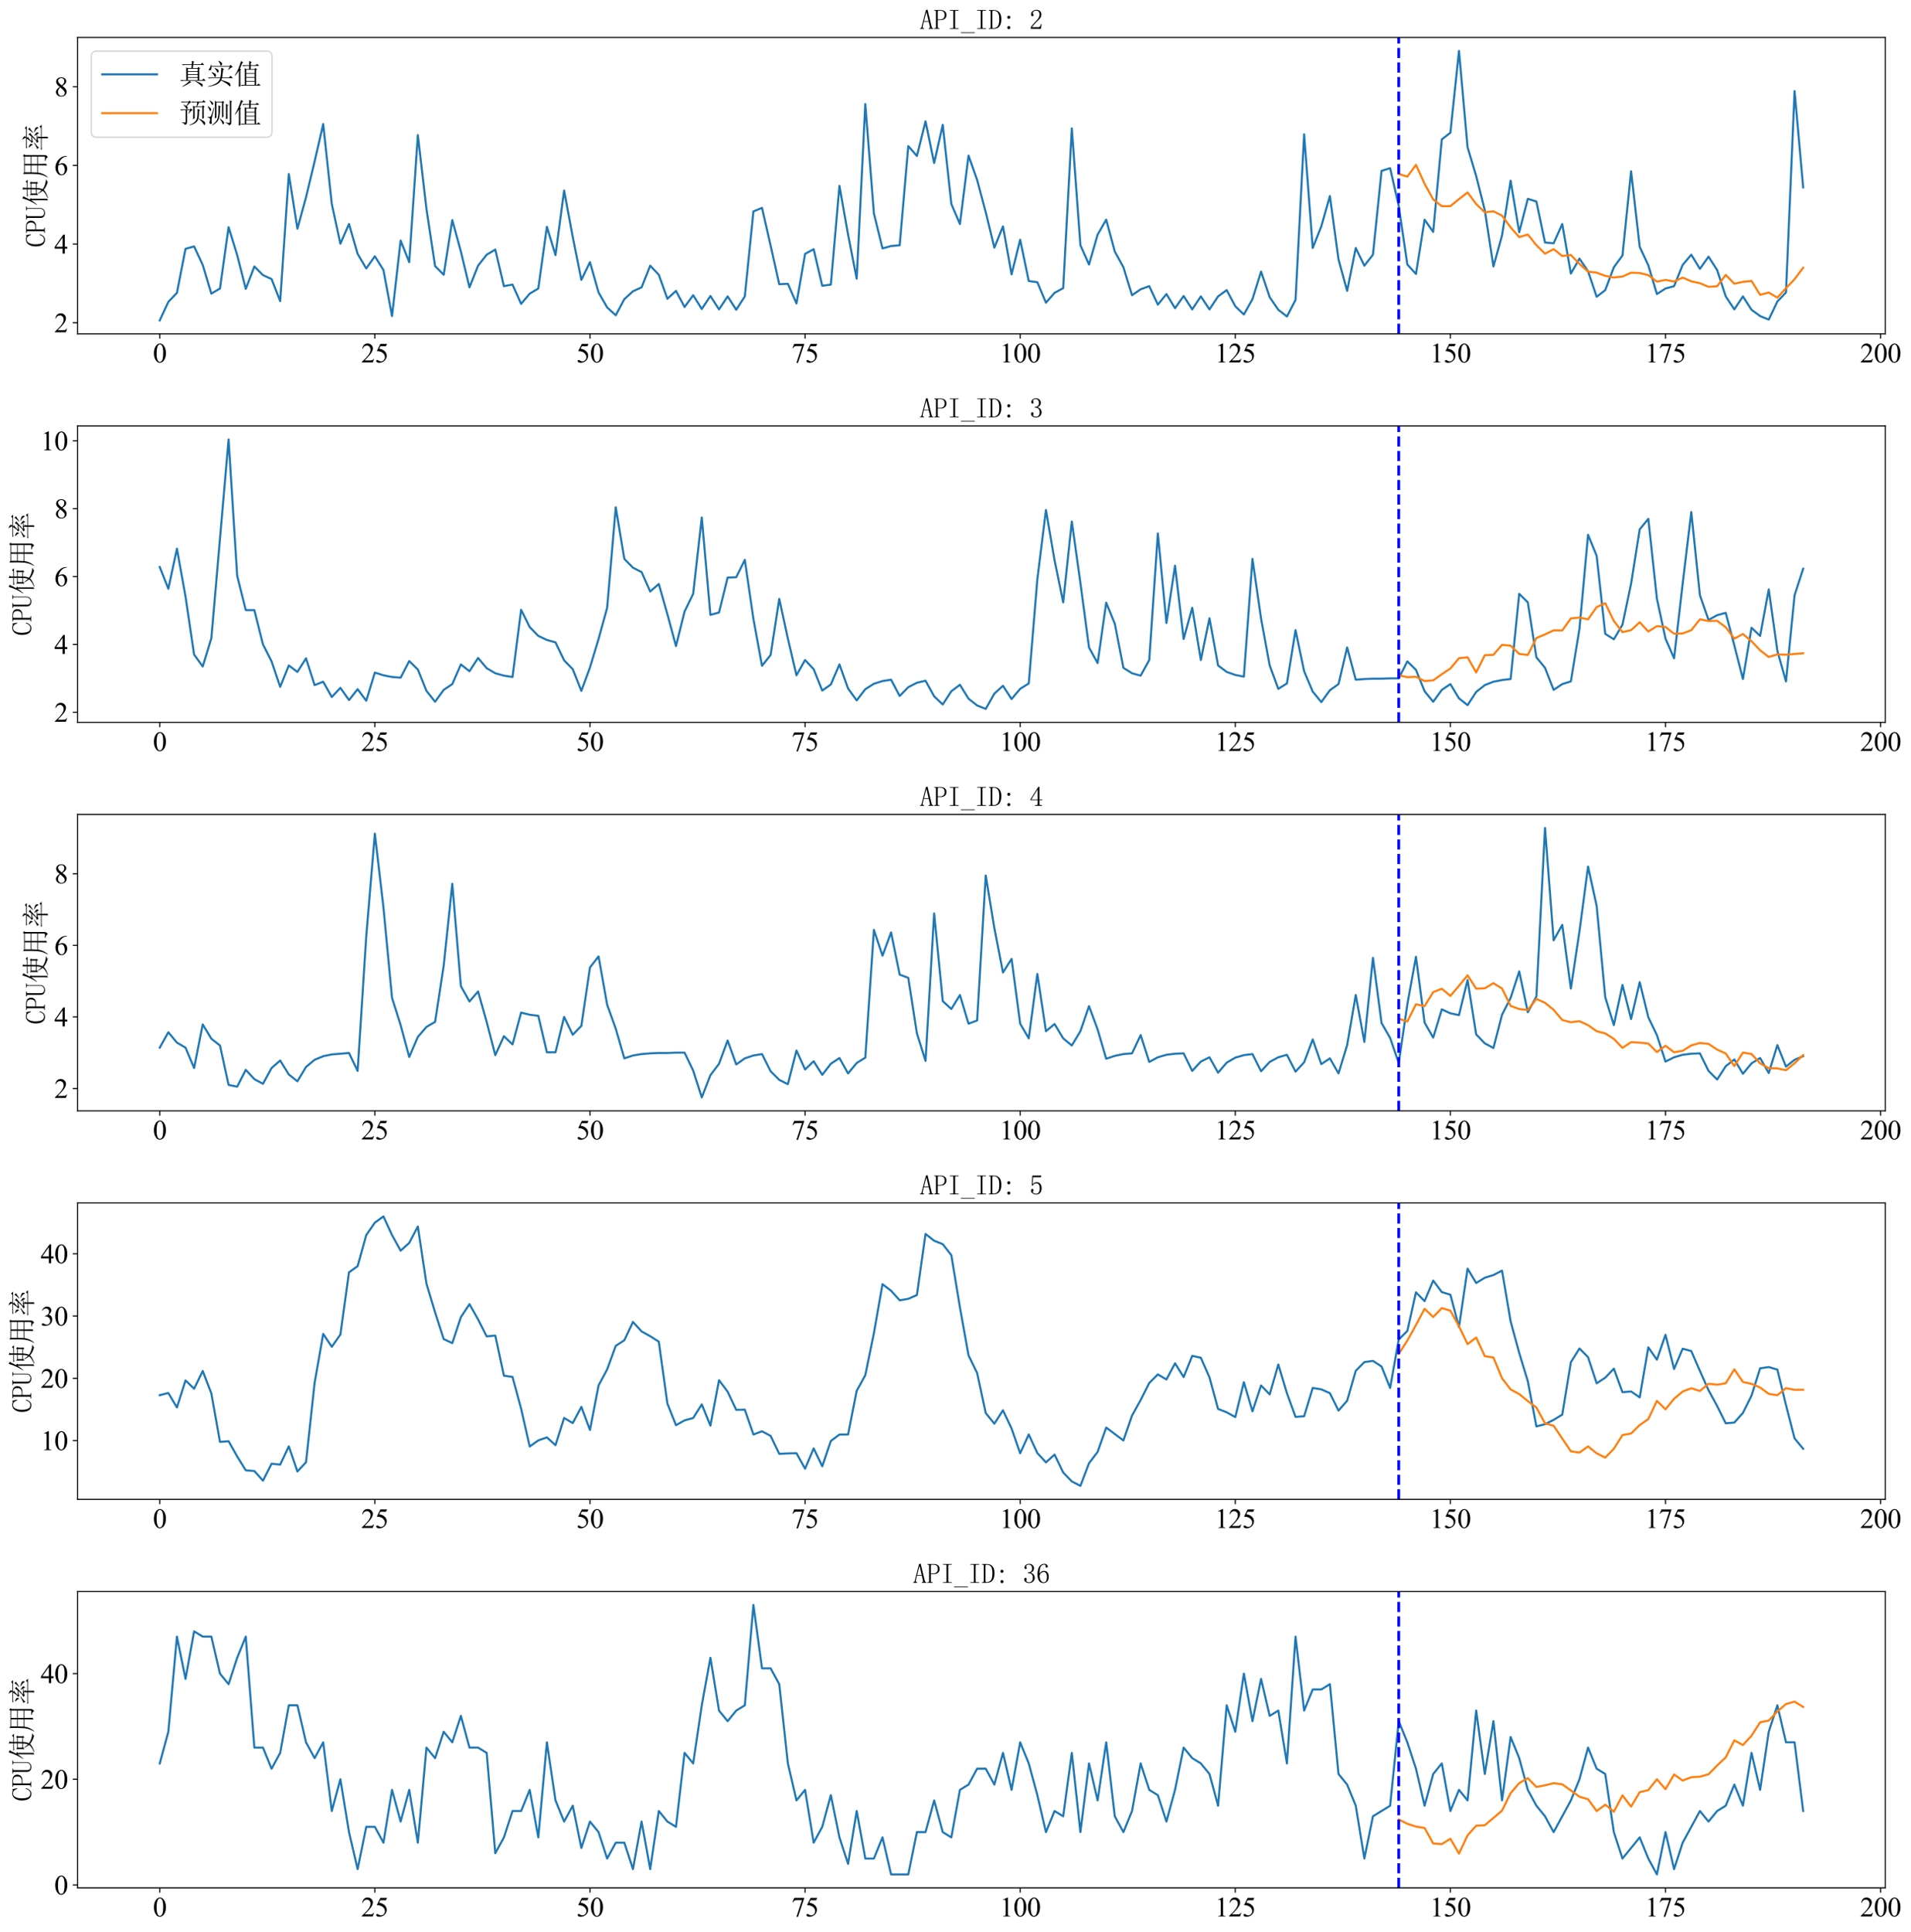 <?xml version="1.0" encoding="utf-8" standalone="no"?>
<!DOCTYPE svg PUBLIC "-//W3C//DTD SVG 1.1//EN"
  "http://www.w3.org/Graphics/SVG/1.1/DTD/svg11.dtd">
<svg xmlns:xlink="http://www.w3.org/1999/xlink" width="1395.65pt" height="1410.866pt" viewBox="0 0 1395.65 1410.866" xmlns="http://www.w3.org/2000/svg" version="1.1">
 <defs>
  <style type="text/css">*{stroke-linejoin: round; stroke-linecap: butt}</style>
 </defs>
 <g id="figure_1">
  <g id="patch_1">
   <path d="M -0 1410.866 
L 1395.65 1410.866 
L 1395.65 0 
L -0 0 
z
" style="fill: #ffffff"/>
  </g>
  <g id="axes_1">
   <g id="patch_2">
    <path d="M 56.638 243.781 
L 1376.906 243.781 
L 1376.906 27.341 
L 56.638 27.341 
z
" style="fill: #ffffff"/>
   </g>
   <g id="matplotlib.axis_1">
    <g id="xtick_1">
     <g id="line2d_1">
      <defs>
       <path id="m43af656f6f" d="M 0 0 
L 0 3.5 
" style="stroke: #000000; stroke-width: 0.8"/>
      </defs>
      <g>
       <use xlink:href="#m43af656f6f" x="116.65" y="243.781" style="stroke: #000000; stroke-width: 0.8"/>
      </g>
     </g>
     <g id="text_1">
      <!-- 0 -->
      <g transform="translate(111.65 264.668) scale(0.2 -0.2)">
       <defs>
        <path id="TimesNewRomanPSMT-30" d="M 231 2094 
Q 231 2819 450 3342 
Q 669 3866 1031 4122 
Q 1313 4325 1613 4325 
Q 2100 4325 2488 3828 
Q 2972 3213 2972 2159 
Q 2972 1422 2759 906 
Q 2547 391 2217 158 
Q 1888 -75 1581 -75 
Q 975 -75 572 641 
Q 231 1244 231 2094 
z
M 844 2016 
Q 844 1141 1059 588 
Q 1238 122 1591 122 
Q 1759 122 1940 273 
Q 2122 425 2216 781 
Q 2359 1319 2359 2297 
Q 2359 3022 2209 3506 
Q 2097 3866 1919 4016 
Q 1791 4119 1609 4119 
Q 1397 4119 1231 3928 
Q 1006 3669 925 3112 
Q 844 2556 844 2016 
z
" transform="scale(0.016)"/>
       </defs>
       <use xlink:href="#TimesNewRomanPSMT-30"/>
      </g>
     </g>
    </g>
    <g id="xtick_2">
     <g id="line2d_2">
      <g>
       <use xlink:href="#m43af656f6f" x="273.75" y="243.781" style="stroke: #000000; stroke-width: 0.8"/>
      </g>
     </g>
     <g id="text_2">
      <!-- 25 -->
      <g transform="translate(263.75 264.668) scale(0.2 -0.2)">
       <defs>
        <path id="TimesNewRomanPSMT-32" d="M 2934 816 
L 2638 0 
L 138 0 
L 138 116 
Q 1241 1122 1691 1759 
Q 2141 2397 2141 2925 
Q 2141 3328 1894 3587 
Q 1647 3847 1303 3847 
Q 991 3847 742 3664 
Q 494 3481 375 3128 
L 259 3128 
Q 338 3706 661 4015 
Q 984 4325 1469 4325 
Q 1984 4325 2329 3994 
Q 2675 3663 2675 3213 
Q 2675 2891 2525 2569 
Q 2294 2063 1775 1497 
Q 997 647 803 472 
L 1909 472 
Q 2247 472 2383 497 
Q 2519 522 2628 598 
Q 2738 675 2819 816 
L 2934 816 
z
" transform="scale(0.016)"/>
        <path id="TimesNewRomanPSMT-35" d="M 2778 4238 
L 2534 3706 
L 1259 3706 
L 981 3138 
Q 1809 3016 2294 2522 
Q 2709 2097 2709 1522 
Q 2709 1188 2573 903 
Q 2438 619 2231 419 
Q 2025 219 1772 97 
Q 1413 -75 1034 -75 
Q 653 -75 479 54 
Q 306 184 306 341 
Q 306 428 378 495 
Q 450 563 559 563 
Q 641 563 702 538 
Q 763 513 909 409 
Q 1144 247 1384 247 
Q 1750 247 2026 523 
Q 2303 800 2303 1197 
Q 2303 1581 2056 1914 
Q 1809 2247 1375 2428 
Q 1034 2569 447 2591 
L 1259 4238 
L 2778 4238 
z
" transform="scale(0.016)"/>
       </defs>
       <use xlink:href="#TimesNewRomanPSMT-32"/>
       <use xlink:href="#TimesNewRomanPSMT-35" x="50"/>
      </g>
     </g>
    </g>
    <g id="xtick_3">
     <g id="line2d_3">
      <g>
       <use xlink:href="#m43af656f6f" x="430.85" y="243.781" style="stroke: #000000; stroke-width: 0.8"/>
      </g>
     </g>
     <g id="text_3">
      <!-- 50 -->
      <g transform="translate(420.85 264.668) scale(0.2 -0.2)">
       <use xlink:href="#TimesNewRomanPSMT-35"/>
       <use xlink:href="#TimesNewRomanPSMT-30" x="50"/>
      </g>
     </g>
    </g>
    <g id="xtick_4">
     <g id="line2d_4">
      <g>
       <use xlink:href="#m43af656f6f" x="587.95" y="243.781" style="stroke: #000000; stroke-width: 0.8"/>
      </g>
     </g>
     <g id="text_4">
      <!-- 75 -->
      <g transform="translate(577.95 264.668) scale(0.2 -0.2)">
       <defs>
        <path id="TimesNewRomanPSMT-37" d="M 644 4238 
L 2916 4238 
L 2916 4119 
L 1503 -88 
L 1153 -88 
L 2419 3728 
L 1253 3728 
Q 900 3728 750 3644 
Q 488 3500 328 3200 
L 238 3234 
L 644 4238 
z
" transform="scale(0.016)"/>
       </defs>
       <use xlink:href="#TimesNewRomanPSMT-37"/>
       <use xlink:href="#TimesNewRomanPSMT-35" x="50"/>
      </g>
     </g>
    </g>
    <g id="xtick_5">
     <g id="line2d_5">
      <g>
       <use xlink:href="#m43af656f6f" x="745.05" y="243.781" style="stroke: #000000; stroke-width: 0.8"/>
      </g>
     </g>
     <g id="text_5">
      <!-- 100 -->
      <g transform="translate(730.05 264.668) scale(0.2 -0.2)">
       <defs>
        <path id="TimesNewRomanPSMT-31" d="M 750 3822 
L 1781 4325 
L 1884 4325 
L 1884 747 
Q 1884 391 1914 303 
Q 1944 216 2037 169 
Q 2131 122 2419 116 
L 2419 0 
L 825 0 
L 825 116 
Q 1125 122 1212 167 
Q 1300 213 1334 289 
Q 1369 366 1369 747 
L 1369 3034 
Q 1369 3497 1338 3628 
Q 1316 3728 1258 3775 
Q 1200 3822 1119 3822 
Q 1003 3822 797 3725 
L 750 3822 
z
" transform="scale(0.016)"/>
       </defs>
       <use xlink:href="#TimesNewRomanPSMT-31"/>
       <use xlink:href="#TimesNewRomanPSMT-30" x="50"/>
       <use xlink:href="#TimesNewRomanPSMT-30" x="100"/>
      </g>
     </g>
    </g>
    <g id="xtick_6">
     <g id="line2d_6">
      <g>
       <use xlink:href="#m43af656f6f" x="902.15" y="243.781" style="stroke: #000000; stroke-width: 0.8"/>
      </g>
     </g>
     <g id="text_6">
      <!-- 125 -->
      <g transform="translate(887.15 264.668) scale(0.2 -0.2)">
       <use xlink:href="#TimesNewRomanPSMT-31"/>
       <use xlink:href="#TimesNewRomanPSMT-32" x="50"/>
       <use xlink:href="#TimesNewRomanPSMT-35" x="100"/>
      </g>
     </g>
    </g>
    <g id="xtick_7">
     <g id="line2d_7">
      <g>
       <use xlink:href="#m43af656f6f" x="1059.25" y="243.781" style="stroke: #000000; stroke-width: 0.8"/>
      </g>
     </g>
     <g id="text_7">
      <!-- 150 -->
      <g transform="translate(1044.25 264.668) scale(0.2 -0.2)">
       <use xlink:href="#TimesNewRomanPSMT-31"/>
       <use xlink:href="#TimesNewRomanPSMT-35" x="50"/>
       <use xlink:href="#TimesNewRomanPSMT-30" x="100"/>
      </g>
     </g>
    </g>
    <g id="xtick_8">
     <g id="line2d_8">
      <g>
       <use xlink:href="#m43af656f6f" x="1216.35" y="243.781" style="stroke: #000000; stroke-width: 0.8"/>
      </g>
     </g>
     <g id="text_8">
      <!-- 175 -->
      <g transform="translate(1201.35 264.668) scale(0.2 -0.2)">
       <use xlink:href="#TimesNewRomanPSMT-31"/>
       <use xlink:href="#TimesNewRomanPSMT-37" x="50"/>
       <use xlink:href="#TimesNewRomanPSMT-35" x="100"/>
      </g>
     </g>
    </g>
    <g id="xtick_9">
     <g id="line2d_9">
      <g>
       <use xlink:href="#m43af656f6f" x="1373.45" y="243.781" style="stroke: #000000; stroke-width: 0.8"/>
      </g>
     </g>
     <g id="text_9">
      <!-- 200 -->
      <g transform="translate(1358.45 264.668) scale(0.2 -0.2)">
       <use xlink:href="#TimesNewRomanPSMT-32"/>
       <use xlink:href="#TimesNewRomanPSMT-30" x="50"/>
       <use xlink:href="#TimesNewRomanPSMT-30" x="100"/>
      </g>
     </g>
    </g>
   </g>
   <g id="matplotlib.axis_2">
    <g id="ytick_1">
     <g id="line2d_10">
      <defs>
       <path id="m1665ccbf8b" d="M 0 0 
L -3.5 0 
" style="stroke: #000000; stroke-width: 0.8"/>
      </defs>
      <g>
       <use xlink:href="#m1665ccbf8b" x="56.638" y="235.666" style="stroke: #000000; stroke-width: 0.8"/>
      </g>
     </g>
     <g id="text_10">
      <!-- 2 -->
      <g transform="translate(39.638 242.61) scale(0.2 -0.2)">
       <use xlink:href="#TimesNewRomanPSMT-32"/>
      </g>
     </g>
    </g>
    <g id="ytick_2">
     <g id="line2d_11">
      <g>
       <use xlink:href="#m1665ccbf8b" x="56.638" y="178.217" style="stroke: #000000; stroke-width: 0.8"/>
      </g>
     </g>
     <g id="text_11">
      <!-- 4 -->
      <g transform="translate(39.638 185.16) scale(0.2 -0.2)">
       <defs>
        <path id="TimesNewRomanPSMT-34" d="M 2978 1563 
L 2978 1119 
L 2409 1119 
L 2409 0 
L 1894 0 
L 1894 1119 
L 100 1119 
L 100 1519 
L 2066 4325 
L 2409 4325 
L 2409 1563 
L 2978 1563 
z
M 1894 1563 
L 1894 3666 
L 406 1563 
L 1894 1563 
z
" transform="scale(0.016)"/>
       </defs>
       <use xlink:href="#TimesNewRomanPSMT-34"/>
      </g>
     </g>
    </g>
    <g id="ytick_3">
     <g id="line2d_12">
      <g>
       <use xlink:href="#m1665ccbf8b" x="56.638" y="120.767" style="stroke: #000000; stroke-width: 0.8"/>
      </g>
     </g>
     <g id="text_12">
      <!-- 6 -->
      <g transform="translate(39.638 127.711) scale(0.2 -0.2)">
       <defs>
        <path id="TimesNewRomanPSMT-36" d="M 2869 4325 
L 2869 4209 
Q 2456 4169 2195 4045 
Q 1934 3922 1679 3669 
Q 1425 3416 1258 3105 
Q 1091 2794 978 2366 
Q 1428 2675 1881 2675 
Q 2316 2675 2634 2325 
Q 2953 1975 2953 1425 
Q 2953 894 2631 456 
Q 2244 -75 1606 -75 
Q 1172 -75 869 213 
Q 275 772 275 1663 
Q 275 2231 503 2743 
Q 731 3256 1154 3653 
Q 1578 4050 1965 4187 
Q 2353 4325 2688 4325 
L 2869 4325 
z
M 925 2138 
Q 869 1716 869 1456 
Q 869 1156 980 804 
Q 1091 453 1309 247 
Q 1469 100 1697 100 
Q 1969 100 2183 356 
Q 2397 613 2397 1088 
Q 2397 1622 2184 2012 
Q 1972 2403 1581 2403 
Q 1463 2403 1327 2353 
Q 1191 2303 925 2138 
z
" transform="scale(0.016)"/>
       </defs>
       <use xlink:href="#TimesNewRomanPSMT-36"/>
      </g>
     </g>
    </g>
    <g id="ytick_4">
     <g id="line2d_13">
      <g>
       <use xlink:href="#m1665ccbf8b" x="56.638" y="63.318" style="stroke: #000000; stroke-width: 0.8"/>
      </g>
     </g>
     <g id="text_13">
      <!-- 8 -->
      <g transform="translate(39.638 70.262) scale(0.2 -0.2)">
       <defs>
        <path id="TimesNewRomanPSMT-38" d="M 1228 2134 
Q 725 2547 579 2797 
Q 434 3047 434 3316 
Q 434 3728 753 4026 
Q 1072 4325 1600 4325 
Q 2113 4325 2425 4047 
Q 2738 3769 2738 3413 
Q 2738 3175 2569 2928 
Q 2400 2681 1866 2347 
Q 2416 1922 2594 1678 
Q 2831 1359 2831 1006 
Q 2831 559 2490 242 
Q 2150 -75 1597 -75 
Q 994 -75 656 303 
Q 388 606 388 966 
Q 388 1247 577 1523 
Q 766 1800 1228 2134 
z
M 1719 2469 
Q 2094 2806 2194 3001 
Q 2294 3197 2294 3444 
Q 2294 3772 2109 3958 
Q 1925 4144 1606 4144 
Q 1288 4144 1088 3959 
Q 888 3775 888 3528 
Q 888 3366 970 3203 
Q 1053 3041 1206 2894 
L 1719 2469 
z
M 1375 2016 
Q 1116 1797 991 1539 
Q 866 1281 866 981 
Q 866 578 1086 336 
Q 1306 94 1647 94 
Q 1984 94 2187 284 
Q 2391 475 2391 747 
Q 2391 972 2272 1150 
Q 2050 1481 1375 2016 
z
" transform="scale(0.016)"/>
       </defs>
       <use xlink:href="#TimesNewRomanPSMT-38"/>
      </g>
     </g>
    </g>
    <g id="text_14">
     <!-- CPU使用率 -->
     <g transform="translate(33.059 180.561) rotate(-90) scale(0.2 -0.2)">
      <defs>
       <path id="SimSun-43" d="M 1725 50 
Q 1025 50 612 575 
Q 200 1100 200 2225 
Q 200 3175 637 3800 
Q 1075 4425 1825 4425 
Q 2000 4425 2175 4375 
Q 2350 4300 2475 4300 
Q 2575 4300 2637 4325 
Q 2700 4350 2750 4425 
L 2975 3325 
L 2825 3275 
Q 2675 3750 2425 4000 
Q 2175 4250 1775 4250 
Q 1250 4250 962 3675 
Q 675 3100 675 2250 
Q 675 1325 925 800 
Q 1175 275 1750 275 
Q 2150 275 2437 562 
Q 2725 850 2825 1325 
L 2975 1250 
Q 2850 725 2512 387 
Q 2175 50 1725 50 
z
" transform="scale(0.016)"/>
       <path id="SimSun-50" d="M 950 2100 
L 950 450 
Q 950 350 1012 300 
Q 1075 250 1175 250 
L 1350 250 
L 1350 100 
L 150 100 
L 150 250 
L 325 250 
Q 450 250 500 300 
Q 550 350 550 450 
L 550 4025 
Q 550 4125 500 4175 
Q 450 4225 325 4225 
L 175 4225 
L 175 4375 
L 1650 4375 
Q 2275 4375 2612 4062 
Q 2950 3750 2950 3275 
Q 2950 2700 2587 2400 
Q 2225 2100 1725 2100 
L 950 2100 
z
M 1575 2250 
Q 1950 2250 2237 2475 
Q 2525 2700 2525 3250 
Q 2525 3750 2287 3987 
Q 2050 4225 1525 4225 
L 1175 4225 
Q 1075 4225 1012 4175 
Q 950 4125 950 4025 
L 950 2250 
L 1575 2250 
z
" transform="scale(0.016)"/>
       <path id="SimSun-55" d="M 1625 250 
Q 2000 250 2262 500 
Q 2525 750 2525 1125 
L 2525 4025 
Q 2525 4125 2475 4175 
Q 2425 4225 2300 4225 
L 2150 4225 
L 2150 4375 
L 3050 4375 
L 3050 4225 
L 2900 4225 
Q 2800 4225 2737 4175 
Q 2675 4125 2675 4025 
L 2675 1125 
Q 2675 625 2337 337 
Q 2000 50 1575 50 
Q 1125 50 787 300 
Q 450 550 450 1100 
L 450 4025 
Q 450 4125 400 4175 
Q 350 4225 225 4225 
L 100 4225 
L 100 4375 
L 1200 4375 
L 1200 4225 
L 1075 4225 
Q 975 4225 912 4175 
Q 850 4125 850 4025 
L 850 1100 
Q 850 600 1062 425 
Q 1275 250 1625 250 
z
" transform="scale(0.016)"/>
       <path id="SimSun-4f7f" d="M 2875 3150 
L 2875 2100 
L 3825 2100 
Q 3850 2825 3850 3150 
L 2875 3150 
z
M 4175 3150 
Q 4175 2800 4150 2100 
L 5150 2100 
L 5150 3150 
L 4175 3150 
z
M 5475 3100 
L 5475 2425 
Q 5475 2100 5500 1800 
L 5150 1675 
L 5150 1950 
L 4150 1950 
Q 4125 1175 3875 600 
Q 4275 275 4875 75 
Q 5475 -125 6075 -150 
L 6075 -250 
Q 5700 -300 5600 -575 
Q 4525 -325 3725 350 
Q 3425 25 2925 -225 
Q 2425 -475 1875 -650 
L 1825 -550 
Q 2400 -325 2850 -25 
Q 3300 275 3500 575 
Q 3200 925 2825 1650 
L 2900 1700 
Q 3325 1100 3625 825 
Q 3800 1300 3825 1950 
L 2875 1950 
L 2875 1825 
L 2525 1675 
Q 2550 2075 2550 2562 
Q 2550 3050 2525 3500 
L 2875 3300 
L 3850 3300 
L 3850 4025 
L 2975 4025 
Q 2650 4025 2375 3950 
L 2150 4175 
L 3850 4175 
L 3850 4525 
Q 3850 4775 3825 5225 
L 4350 5000 
L 4175 4825 
L 4175 4175 
L 5300 4175 
L 5600 4475 
L 6050 4025 
L 4175 4025 
L 4175 3300 
L 5100 3300 
L 5275 3525 
L 5650 3225 
L 5475 3100 
z
M 1675 3175 
L 1675 -450 
L 1325 -625 
Q 1350 -75 1350 350 
L 1350 3200 
Q 900 2475 350 1900 
L 275 1950 
Q 700 2525 1112 3400 
Q 1525 4275 1800 5250 
L 2325 4925 
L 2125 4800 
Q 1725 3925 1500 3525 
L 1875 3325 
L 1675 3175 
z
" transform="scale(0.016)"/>
       <path id="SimSun-7528" d="M 3400 3150 
L 3400 1825 
L 5075 1825 
L 5075 3150 
L 3400 3150 
z
M 4075 100 
Q 4725 50 4900 62 
Q 5075 75 5075 400 
L 5075 1675 
L 3400 1675 
Q 3400 75 3425 -225 
L 3050 -400 
Q 3075 1025 3075 1675 
L 1425 1675 
Q 1250 350 375 -600 
L 300 -550 
Q 775 225 950 1025 
Q 1125 1825 1125 3225 
Q 1125 4625 1100 5075 
L 1475 4825 
L 5050 4825 
L 5225 5100 
L 5625 4800 
L 5425 4600 
L 5425 225 
Q 5450 -400 4875 -575 
Q 4825 -150 4075 -25 
L 4075 100 
z
M 1475 4675 
L 1475 3300 
L 3075 3300 
L 3075 4675 
L 1475 4675 
z
M 3400 4675 
L 3400 3300 
L 5075 3300 
L 5075 4675 
L 3400 4675 
z
M 1475 3150 
Q 1450 2100 1425 1825 
L 3075 1825 
L 3075 3150 
L 1475 3150 
z
" transform="scale(0.016)"/>
       <path id="SimSun-7387" d="M 875 3725 
L 925 3800 
Q 1375 3650 1550 3525 
Q 1725 3400 1725 3250 
Q 1725 3175 1662 3025 
Q 1600 2875 1550 2875 
Q 1500 2875 1425 3050 
Q 1275 3325 875 3725 
z
M 550 1850 
Q 875 1925 2000 2575 
L 2050 2500 
Q 1675 2225 1337 1937 
Q 1000 1650 875 1425 
L 550 1850 
z
M 5200 3450 
Q 4800 3150 4275 2800 
L 4225 2875 
Q 4775 3400 5050 3925 
L 5450 3525 
L 5200 3450 
z
M 4325 2500 
L 4350 2575 
Q 5225 2350 5375 2212 
Q 5525 2075 5525 1900 
Q 5525 1775 5487 1662 
Q 5450 1550 5400 1550 
Q 5325 1550 5200 1800 
Q 4975 2150 4325 2500 
z
M 3150 3900 
Q 2500 3300 2300 3150 
Q 2800 3150 3400 3175 
Q 3700 3500 3850 3825 
L 4250 3450 
Q 4050 3400 3450 2825 
Q 2850 2250 2475 1950 
Q 3150 1975 3850 2000 
Q 3750 2175 3550 2450 
L 3600 2500 
Q 4050 2250 4200 2100 
Q 4350 1950 4350 1850 
Q 4350 1775 4250 1625 
Q 4150 1475 4100 1475 
Q 4075 1475 4050 1550 
Q 4000 1700 3900 1900 
Q 3650 1875 3075 1800 
L 3500 1550 
L 3325 1425 
L 3325 975 
L 5325 975 
L 5650 1300 
L 6100 825 
L 3325 825 
Q 3325 -275 3350 -525 
L 2975 -650 
Q 3000 0 3000 825 
L 1125 825 
Q 800 825 525 750 
L 300 975 
L 3000 975 
L 3000 1775 
Q 2450 1700 2200 1525 
L 1950 1950 
Q 2275 1950 2675 2350 
Q 3075 2750 3325 3050 
Q 2400 2950 2150 2775 
L 1950 3175 
Q 2150 3150 2475 3575 
Q 2800 4000 2900 4225 
L 1450 4225 
Q 1125 4225 850 4150 
L 625 4375 
L 3100 4375 
Q 3050 4800 2675 5200 
L 2725 5250 
Q 3225 5050 3337 4912 
Q 3450 4775 3450 4700 
Q 3450 4550 3250 4375 
L 5025 4375 
L 5350 4675 
L 5775 4225 
L 3050 4225 
L 3375 3950 
L 3150 3900 
z
" transform="scale(0.016)"/>
      </defs>
      <use xlink:href="#SimSun-43"/>
      <use xlink:href="#SimSun-50" x="50"/>
      <use xlink:href="#SimSun-55" x="100"/>
      <use xlink:href="#SimSun-4f7f" x="150"/>
      <use xlink:href="#SimSun-7528" x="250"/>
      <use xlink:href="#SimSun-7387" x="350"/>
     </g>
    </g>
   </g>
   <g id="line2d_14">
    <path d="M 116.65 233.942 
L 122.934 220.442 
L 129.218 213.835 
L 135.502 181.664 
L 141.786 179.94 
L 148.07 193.441 
L 154.354 214.41 
L 160.638 210.675 
L 166.922 165.865 
L 173.206 186.26 
L 179.49 210.963 
L 185.774 194.59 
L 192.058 200.909 
L 198.342 203.782 
L 204.626 219.867 
L 210.91 127.087 
L 217.194 167.014 
L 223.478 144.034 
L 229.762 117.895 
L 236.046 90.607 
L 242.33 148.918 
L 248.614 177.929 
L 254.898 163.567 
L 261.182 185.398 
L 267.466 196.026 
L 273.75 187.121 
L 280.034 197.175 
L 286.318 230.783 
L 292.602 175.631 
L 298.886 191.43 
L 305.17 98.649 
L 311.454 152.652 
L 317.738 194.302 
L 324.022 200.622 
L 330.306 160.695 
L 336.59 183.674 
L 342.874 209.814 
L 349.158 194.015 
L 355.442 185.972 
L 361.726 182.238 
L 368.01 208.952 
L 374.294 207.803 
L 380.578 221.878 
L 386.862 214.41 
L 393.146 210.675 
L 399.43 165.578 
L 405.714 186.26 
L 411.998 139.151 
L 418.282 173.046 
L 424.566 204.356 
L 430.85 191.43 
L 437.134 213.548 
L 443.418 224.463 
L 449.702 230.208 
L 455.986 218.431 
L 462.27 212.686 
L 468.554 209.814 
L 474.838 194.015 
L 481.122 200.622 
L 487.406 218.144 
L 493.69 212.399 
L 499.974 224.176 
L 506.258 215.559 
L 512.542 225.612 
L 518.826 216.133 
L 525.11 225.9 
L 531.394 216.42 
L 537.678 226.187 
L 543.962 216.42 
L 550.246 154.375 
L 556.53 151.79 
L 562.814 179.366 
L 569.098 207.516 
L 575.382 207.229 
L 581.666 221.591 
L 587.95 185.398 
L 594.234 181.951 
L 600.518 208.665 
L 606.802 207.803 
L 613.086 135.704 
L 619.37 171.323 
L 625.654 203.494 
L 631.938 75.957 
L 638.222 155.811 
L 644.506 181.376 
L 650.79 179.653 
L 657.074 179.078 
L 663.358 106.692 
L 669.642 113.874 
L 675.926 88.596 
L 682.21 119.044 
L 688.494 91.181 
L 694.778 148.918 
L 701.062 163.567 
L 707.346 113.586 
L 713.63 131.396 
L 719.914 154.95 
L 726.198 180.802 
L 732.482 165.291 
L 738.766 200.335 
L 745.05 175.057 
L 751.334 205.218 
L 757.618 206.08 
L 763.902 221.016 
L 770.186 213.835 
L 776.47 210.388 
L 782.754 93.766 
L 789.038 179.078 
L 795.322 193.153 
L 801.606 171.323 
L 807.89 160.407 
L 814.174 183.674 
L 820.458 195.164 
L 826.742 215.559 
L 833.026 211.25 
L 839.31 208.952 
L 845.594 222.453 
L 851.878 214.697 
L 858.162 225.038 
L 864.446 216.133 
L 870.73 225.9 
L 877.014 216.42 
L 883.298 225.9 
L 889.582 216.42 
L 895.866 211.824 
L 902.15 223.602 
L 908.434 229.634 
L 914.718 218.431 
L 921.002 198.324 
L 927.286 216.995 
L 933.57 226.187 
L 939.854 231.07 
L 946.138 219.006 
L 952.422 98.075 
L 958.706 181.089 
L 964.99 165.291 
L 971.274 143.173 
L 977.558 189.419 
L 983.842 212.399 
L 990.126 181.089 
L 996.41 194.015 
L 1002.694 185.972 
L 1008.978 124.789 
L 1015.262 122.778 
L 1021.546 150.354 
L 1027.83 193.153 
L 1034.114 200.047 
L 1040.398 160.407 
L 1046.682 169.312 
L 1052.966 101.809 
L 1059.25 96.926 
L 1065.534 37.179 
L 1071.818 107.554 
L 1078.102 128.523 
L 1084.386 153.514 
L 1090.67 194.59 
L 1096.954 171.897 
L 1103.238 131.97 
L 1109.522 169.599 
L 1115.806 145.183 
L 1122.09 147.194 
L 1128.374 177.068 
L 1134.658 177.642 
L 1140.942 163.567 
L 1147.226 199.76 
L 1153.51 188.845 
L 1159.794 198.037 
L 1166.078 216.708 
L 1172.362 211.824 
L 1178.646 195.164 
L 1184.93 186.547 
L 1191.214 125.076 
L 1197.498 180.227 
L 1203.782 193.728 
L 1210.066 214.697 
L 1216.35 210.675 
L 1222.634 208.952 
L 1228.918 193.441 
L 1235.202 185.972 
L 1241.486 196.313 
L 1247.77 187.409 
L 1254.054 197.175 
L 1260.338 216.42 
L 1266.622 225.9 
L 1272.906 216.42 
L 1279.19 226.187 
L 1285.474 230.783 
L 1291.758 233.368 
L 1298.042 220.155 
L 1304.326 213.548 
L 1310.61 66.478 
L 1316.894 136.853 
L 1316.894 136.853 
" clip-path="url(#pc894e250d9)" style="fill: none; stroke: #1f77b4; stroke-width: 1.5; stroke-linecap: square"/>
   </g>
   <g id="line2d_15">
    <path d="M 1021.546 127.022 
L 1027.83 128.961 
L 1034.114 120.369 
L 1040.398 134.204 
L 1046.682 145.603 
L 1052.966 150.569 
L 1059.25 150.52 
L 1065.534 145.372 
L 1071.818 140.532 
L 1078.102 148.968 
L 1084.386 155.071 
L 1090.67 154.291 
L 1096.954 157.447 
L 1103.238 166.029 
L 1109.522 173.156 
L 1115.806 171.224 
L 1122.09 179.05 
L 1128.374 185.238 
L 1134.658 181.912 
L 1140.942 186.934 
L 1147.226 186.186 
L 1153.51 192.677 
L 1159.794 198.372 
L 1166.078 199.075 
L 1172.362 201.456 
L 1178.646 202.646 
L 1184.93 201.934 
L 1191.214 199.145 
L 1197.498 199.368 
L 1203.782 200.88 
L 1210.066 205.643 
L 1216.35 204.397 
L 1222.634 205.563 
L 1228.918 202.685 
L 1235.202 205.445 
L 1241.486 206.787 
L 1247.77 209.423 
L 1254.054 209.022 
L 1260.338 200.751 
L 1266.622 207.189 
L 1272.906 205.813 
L 1279.19 205.136 
L 1285.474 215.287 
L 1291.758 213.607 
L 1298.042 217.34 
L 1304.326 210.436 
L 1310.61 203.871 
L 1316.894 195.487 
" clip-path="url(#pc894e250d9)" style="fill: none; stroke: #ff7f0e; stroke-width: 1.5; stroke-linecap: square"/>
   </g>
   <g id="line2d_16">
    <path d="M 1021.546 243.781 
L 1021.546 27.341 
" clip-path="url(#pc894e250d9)" style="fill: none; stroke-dasharray: 7.4,3.2; stroke-dashoffset: 0; stroke: #0000ff; stroke-width: 2"/>
   </g>
   <g id="patch_3">
    <path d="M 56.638 243.781 
L 56.638 27.341 
" style="fill: none; stroke: #000000; stroke-width: 0.8; stroke-linejoin: miter; stroke-linecap: square"/>
   </g>
   <g id="patch_4">
    <path d="M 1376.906 243.781 
L 1376.906 27.341 
" style="fill: none; stroke: #000000; stroke-width: 0.8; stroke-linejoin: miter; stroke-linecap: square"/>
   </g>
   <g id="patch_5">
    <path d="M 56.638 243.781 
L 1376.906 243.781 
" style="fill: none; stroke: #000000; stroke-width: 0.8; stroke-linejoin: miter; stroke-linecap: square"/>
   </g>
   <g id="patch_6">
    <path d="M 56.638 27.341 
L 1376.906 27.341 
" style="fill: none; stroke: #000000; stroke-width: 0.8; stroke-linejoin: miter; stroke-linecap: square"/>
   </g>
   <g id="text_15">
    <!-- API_ID: 2 -->
    <g transform="translate(671.772 21.341) scale(0.2 -0.2)">
     <defs>
      <path id="SimSun-41" d="M 2025 1700 
L 900 1700 
L 675 750 
Q 650 625 650 550 
Q 650 450 687 350 
Q 725 250 900 250 
L 975 250 
L 975 100 
L 50 100 
L 50 250 
L 125 250 
Q 225 250 300 312 
Q 375 375 400 525 
L 1375 4350 
L 1750 4475 
L 2700 525 
Q 2750 375 2825 312 
Q 2900 250 3000 250 
L 3075 250 
L 3075 100 
L 2000 100 
L 2000 250 
L 2100 250 
Q 2250 250 2275 312 
Q 2300 375 2300 425 
Q 2300 525 2275 600 
L 2025 1700 
z
M 325 250 
L 325 250 
z
M 575 250 
L 575 250 
z
M 2350 250 
L 2350 250 
z
M 2775 250 
L 2775 250 
z
M 1500 3925 
L 1475 3925 
L 950 1850 
L 2000 1850 
L 1500 3925 
z
" transform="scale(0.016)"/>
      <path id="SimSun-49" d="M 600 4225 
L 600 4375 
L 2600 4375 
L 2600 4225 
L 2025 4225 
Q 1925 4225 1862 4175 
Q 1800 4125 1800 4025 
L 1800 450 
Q 1800 350 1862 300 
Q 1925 250 2025 250 
L 2600 250 
L 2600 100 
L 600 100 
L 600 250 
L 1175 250 
Q 1300 250 1350 300 
Q 1400 350 1400 450 
L 1400 4025 
Q 1400 4125 1350 4175 
Q 1300 4225 1175 4225 
L 600 4225 
z
" transform="scale(0.016)"/>
      <path id="SimSun-5f" d="M 0 -875 
L 0 -725 
L 3175 -725 
L 3175 -875 
L 0 -875 
z
" transform="scale(0.016)"/>
      <path id="SimSun-44" d="M 2500 2275 
Q 2500 3350 2175 3787 
Q 1850 4225 1275 4225 
Q 1100 4225 1012 4175 
Q 925 4125 925 4025 
L 925 450 
Q 925 350 1000 300 
Q 1075 250 1200 250 
Q 1750 250 2125 662 
Q 2500 1075 2500 2275 
z
M 525 4025 
Q 525 4125 475 4175 
Q 425 4225 300 4225 
L 150 4225 
L 150 4375 
L 1275 4375 
Q 2050 4375 2512 3875 
Q 2975 3375 2975 2325 
Q 2975 1175 2525 637 
Q 2075 100 1200 100 
L 125 100 
L 125 250 
L 300 250 
Q 425 250 475 300 
Q 525 350 525 450 
L 525 4025 
z
" transform="scale(0.016)"/>
      <path id="SimSun-3a" d="M 1900 2725 
Q 1900 2575 1800 2475 
Q 1700 2375 1550 2375 
Q 1400 2375 1300 2475 
Q 1200 2575 1200 2725 
Q 1200 2875 1300 2975 
Q 1400 3075 1550 3075 
Q 1700 3075 1800 2975 
Q 1900 2875 1900 2725 
z
M 1900 375 
Q 1900 225 1800 125 
Q 1700 25 1550 25 
Q 1400 25 1300 125 
Q 1200 225 1200 375 
Q 1200 525 1300 625 
Q 1400 725 1550 725 
Q 1700 725 1800 625 
Q 1900 525 1900 375 
z
" transform="scale(0.016)"/>
      <path id="SimSun-20" d="M 0 0 
Q 0 0 0 0 
z
" transform="scale(0.016)"/>
      <path id="SimSun-32" d="M 2325 3325 
Q 2325 3775 2125 4012 
Q 1925 4250 1525 4250 
Q 1225 4250 1012 4087 
Q 800 3925 800 3675 
Q 800 3525 900 3425 
Q 975 3325 975 3225 
Q 975 3100 912 3037 
Q 850 2975 725 2975 
Q 575 2975 487 3062 
Q 400 3150 400 3350 
Q 400 3875 775 4150 
Q 1150 4425 1575 4425 
Q 2175 4425 2462 4125 
Q 2750 3825 2750 3375 
Q 2750 3075 2612 2775 
Q 2475 2475 2175 2200 
Q 1450 1500 1062 1062 
Q 675 625 600 475 
L 2075 475 
Q 2300 475 2450 650 
Q 2600 825 2650 1175 
L 2800 1175 
L 2650 100 
L 325 100 
L 325 425 
Q 450 650 737 1000 
Q 1025 1350 1500 1825 
Q 1925 2250 2125 2625 
Q 2325 3000 2325 3325 
z
" transform="scale(0.016)"/>
     </defs>
     <use xlink:href="#SimSun-41"/>
     <use xlink:href="#SimSun-50" x="50"/>
     <use xlink:href="#SimSun-49" x="100"/>
     <use xlink:href="#SimSun-5f" x="150"/>
     <use xlink:href="#SimSun-49" x="200"/>
     <use xlink:href="#SimSun-44" x="250"/>
     <use xlink:href="#SimSun-3a" x="300"/>
     <use xlink:href="#SimSun-20" x="350"/>
     <use xlink:href="#SimSun-32" x="400"/>
    </g>
   </g>
   <g id="legend_1">
    <g id="patch_7">
     <path d="M 70.638 100.216 
L 194.637 100.216 
Q 198.637 100.216 198.637 96.216 
L 198.637 41.341 
Q 198.637 37.341 194.637 37.341 
L 70.638 37.341 
Q 66.638 37.341 66.638 41.341 
L 66.638 96.216 
Q 66.638 100.216 70.638 100.216 
z
" style="fill: #ffffff; opacity: 0.8; stroke: #cccccc; stroke-linejoin: miter"/>
    </g>
    <g id="line2d_17">
     <path d="M 74.638 54.278 
L 94.638 54.278 
L 114.638 54.278 
" style="fill: none; stroke: #1f77b4; stroke-width: 1.5; stroke-linecap: square"/>
    </g>
    <g id="text_16">
     <!-- 真实值 -->
     <g transform="translate(130.637 61.278) scale(0.2 -0.2)">
      <defs>
       <path id="SimSun-771f" d="M 2050 3450 
L 2050 2900 
L 4300 2900 
L 4300 3450 
L 2050 3450 
z
M 2050 2750 
L 2050 2225 
L 4300 2225 
L 4300 2750 
L 2050 2750 
z
M 2050 2075 
L 2050 1550 
L 4300 1550 
L 4300 2075 
L 2050 2075 
z
M 2050 1400 
L 2050 875 
L 4300 875 
L 4300 1400 
L 2050 1400 
z
M 2875 3600 
L 2925 4325 
L 1525 4325 
Q 1200 4325 925 4250 
L 700 4475 
L 2950 4475 
Q 2975 4825 2975 5275 
L 3550 5025 
L 3375 4925 
L 3300 4475 
L 5000 4475 
L 5325 4825 
L 5775 4325 
L 3275 4325 
L 3200 3600 
L 4275 3600 
L 4450 3875 
L 4850 3575 
L 4650 3375 
L 4650 875 
L 5300 875 
L 5675 1225 
L 6125 725 
L 1150 725 
Q 825 725 550 650 
L 325 875 
L 1700 875 
Q 1700 3200 1675 3775 
L 2050 3600 
L 2875 3600 
z
M 2425 725 
L 2825 350 
L 2575 300 
Q 1500 -425 800 -650 
L 775 -575 
Q 1950 125 2425 725 
z
M 3800 700 
Q 4575 375 4962 200 
Q 5350 25 5400 -112 
Q 5450 -250 5450 -325 
Q 5450 -400 5400 -525 
Q 5350 -650 5325 -650 
Q 5250 -650 5100 -450 
Q 4875 -150 3750 625 
L 3800 700 
z
" transform="scale(0.016)"/>
       <path id="SimSun-5b9e" d="M 1950 3625 
Q 2575 3400 2700 3250 
Q 2825 3100 2825 2975 
Q 2825 2850 2750 2700 
Q 2675 2550 2625 2550 
Q 2550 2550 2450 2800 
Q 2275 3175 1900 3550 
L 1950 3625 
z
M 3575 1325 
Q 3500 1100 3425 925 
Q 4650 550 5087 325 
Q 5525 100 5512 -225 
Q 5500 -550 5400 -550 
Q 5300 -550 5075 -300 
Q 4625 175 3375 800 
Q 3025 175 2300 -150 
Q 1575 -475 425 -625 
L 425 -525 
Q 1475 -325 2200 100 
Q 2925 525 3200 1325 
L 1225 1325 
Q 900 1325 625 1250 
L 400 1475 
L 3225 1475 
Q 3325 1950 3375 2575 
Q 3425 3200 3425 3700 
L 4050 3400 
L 3850 3225 
Q 3750 2300 3625 1475 
L 5175 1475 
L 5550 1850 
L 6075 1325 
L 3575 1325 
z
M 1275 2700 
Q 1975 2425 2100 2262 
Q 2225 2100 2225 1975 
Q 2225 1850 2150 1700 
Q 2075 1550 2025 1550 
Q 1950 1550 1850 1800 
Q 1675 2175 1225 2625 
L 1275 2700 
z
M 2750 5225 
L 2825 5275 
Q 3225 5100 3425 4925 
Q 3625 4750 3625 4600 
Q 3625 4450 3512 4300 
Q 3400 4150 3325 4150 
Q 3250 4150 3200 4400 
Q 3100 4775 2750 5225 
z
M 4975 3225 
L 5350 3925 
L 1175 3925 
Q 1225 3525 1125 3300 
Q 1025 3075 787 3100 
Q 550 3125 550 3200 
Q 550 3300 700 3475 
Q 975 3825 1050 4375 
L 1150 4375 
L 1175 4075 
L 5300 4075 
L 5575 4350 
L 6050 3800 
Q 5625 3825 5050 3175 
L 4975 3225 
z
" transform="scale(0.016)"/>
       <path id="SimSun-503c" d="M 1525 650 
Q 1525 -225 1550 -525 
L 1175 -650 
Q 1200 250 1200 550 
L 1200 3025 
Q 750 2300 325 1850 
L 250 1900 
Q 725 2625 1100 3525 
Q 1475 4425 1675 5200 
L 2200 4875 
L 1950 4725 
Q 1550 3800 1425 3475 
L 1725 3300 
L 1525 3150 
L 1525 650 
z
M 2875 3225 
L 2875 2475 
L 4800 2475 
L 4800 3225 
L 2875 3225 
z
M 2875 2325 
L 2875 1575 
L 4800 1575 
L 4800 2325 
L 2875 2325 
z
M 2875 1425 
L 2875 675 
L 4800 675 
L 4800 1425 
L 2875 1425 
z
M 2875 525 
L 2875 -225 
L 4800 -225 
L 4800 525 
L 2875 525 
z
M 3550 4250 
Q 3575 4825 3550 5225 
L 4125 4950 
L 3925 4800 
L 3900 4250 
L 5025 4250 
L 5350 4575 
L 5825 4100 
L 3900 4100 
L 3875 3375 
L 4750 3375 
L 4975 3625 
L 5350 3300 
L 5125 3150 
L 5125 -225 
L 5350 -225 
L 5675 100 
L 6150 -375 
L 2450 -375 
Q 2125 -375 1850 -450 
L 1625 -225 
L 2550 -225 
L 2550 2550 
Q 2550 2850 2525 3575 
L 2875 3375 
L 3525 3375 
L 3550 4100 
L 2800 4100 
Q 2475 4100 2200 4025 
L 1975 4250 
L 3550 4250 
z
" transform="scale(0.016)"/>
      </defs>
      <use xlink:href="#SimSun-771f"/>
      <use xlink:href="#SimSun-5b9e" x="100"/>
      <use xlink:href="#SimSun-503c" x="200"/>
     </g>
    </g>
    <g id="line2d_18">
     <path d="M 74.638 82.638 
L 94.638 82.638 
L 114.638 82.638 
" style="fill: none; stroke: #ff7f0e; stroke-width: 1.5; stroke-linecap: square"/>
    </g>
    <g id="text_17">
     <!-- 预测值 -->
     <g transform="translate(130.637 89.638) scale(0.2 -0.2)">
      <defs>
       <path id="SimSun-9884" d="M 475 4825 
L 2225 4825 
L 2425 5075 
L 2825 4675 
Q 2600 4625 2387 4412 
Q 2175 4200 1800 3750 
Q 2050 3575 2037 3400 
Q 2025 3225 1937 3150 
Q 1850 3075 1825 3075 
Q 1725 3075 1650 3300 
Q 1525 3600 1050 4100 
L 1100 4150 
Q 1475 3975 1700 3825 
L 2225 4675 
L 1300 4675 
Q 975 4675 700 4600 
L 475 4825 
z
M 725 100 
Q 1175 50 1362 37 
Q 1550 25 1550 275 
L 1550 2875 
L 1125 2875 
Q 800 2875 525 2800 
L 300 3025 
L 2525 3025 
L 2725 3275 
L 3150 2875 
Q 2800 2825 2275 2075 
L 2200 2125 
L 2550 2875 
L 1875 2875 
L 1875 150 
Q 1875 -400 1350 -500 
Q 1325 -175 725 0 
L 725 100 
z
M 3250 775 
Q 3275 1425 3275 2287 
Q 3275 3150 3250 3900 
L 3600 3700 
L 4050 3700 
Q 4175 4400 4200 4675 
L 3650 4675 
Q 3325 4675 3050 4600 
L 2825 4825 
L 5325 4825 
L 5675 5150 
L 6125 4675 
L 4675 4675 
Q 4500 4425 4175 3700 
L 5300 3700 
L 5475 3975 
L 5875 3675 
L 5675 3475 
L 5675 1950 
Q 5675 1525 5700 1075 
L 5350 875 
L 5350 3550 
L 3600 3550 
L 3600 1000 
L 3250 775 
z
M 4850 2875 
L 4625 2675 
Q 4625 1475 4475 937 
Q 4325 400 3900 50 
Q 3475 -300 2425 -625 
L 2400 -550 
Q 3500 -50 3837 400 
Q 4175 850 4237 1587 
Q 4300 2325 4275 3175 
L 4850 2875 
z
M 4650 950 
Q 5725 375 5875 212 
Q 6025 50 6025 -125 
Q 6025 -225 5962 -387 
Q 5900 -550 5850 -550 
Q 5800 -550 5750 -450 
Q 5625 -250 5437 0 
Q 5250 250 4600 875 
L 4650 950 
z
" transform="scale(0.016)"/>
       <path id="SimSun-6d4b" d="M 1975 1000 
Q 2000 1475 2000 2925 
Q 2000 4375 1975 5000 
L 2350 4775 
L 3575 4775 
L 3775 4975 
L 4100 4650 
L 3900 4500 
L 3900 2350 
Q 3900 1850 3925 1350 
L 3600 1200 
L 3600 4625 
L 2325 4625 
L 2325 1150 
L 1975 1000 
z
M 2775 3975 
L 3300 3700 
L 3125 3525 
Q 3150 1825 2875 937 
Q 2600 50 1375 -600 
L 1325 -500 
Q 2200 100 2475 725 
Q 2750 1350 2775 2187 
Q 2800 3025 2775 3975 
z
M 3100 950 
Q 3825 450 3937 262 
Q 4050 75 4050 -25 
Q 4050 -150 3975 -262 
Q 3900 -375 3850 -375 
Q 3750 -375 3650 -75 
Q 3500 375 3050 875 
L 3100 950 
z
M 4475 825 
Q 4500 1200 4500 1700 
L 4500 3400 
Q 4500 3950 4475 4300 
L 5025 4025 
L 4825 3825 
L 4825 1700 
Q 4825 1325 4850 950 
L 4475 825 
z
M 5375 150 
L 5375 4050 
Q 5375 4750 5350 5125 
L 5875 4875 
L 5700 4700 
L 5700 75 
Q 5700 -200 5600 -350 
Q 5500 -500 5200 -600 
Q 5025 -225 4450 -50 
L 4450 50 
Q 5125 -50 5250 -37 
Q 5375 -25 5375 150 
z
M 1850 3500 
Q 1375 1525 1300 1225 
Q 1200 900 1212 450 
Q 1225 0 1250 -175 
Q 1250 -275 1125 -275 
Q 1025 -275 875 -225 
Q 725 -175 725 0 
Q 725 125 800 375 
Q 875 625 875 775 
Q 875 950 762 1050 
Q 650 1150 275 1250 
L 275 1350 
Q 725 1300 837 1312 
Q 950 1325 1087 1537 
Q 1225 1750 1750 3525 
L 1850 3500 
z
M 375 3775 
Q 1075 3350 1112 3100 
Q 1150 2850 1050 2775 
Q 950 2700 900 2700 
Q 800 2700 725 2975 
Q 600 3350 325 3700 
L 375 3775 
z
M 800 5100 
Q 1475 4725 1550 4512 
Q 1625 4300 1525 4187 
Q 1425 4075 1350 4075 
Q 1275 4075 1200 4300 
Q 1075 4650 750 5025 
L 800 5100 
z
" transform="scale(0.016)"/>
      </defs>
      <use xlink:href="#SimSun-9884"/>
      <use xlink:href="#SimSun-6d4b" x="100"/>
      <use xlink:href="#SimSun-503c" x="200"/>
     </g>
    </g>
   </g>
  </g>
  <g id="axes_2">
   <g id="patch_8">
    <path d="M 56.638 527.461 
L 1376.906 527.461 
L 1376.906 311.021 
L 56.638 311.021 
z
" style="fill: #ffffff"/>
   </g>
   <g id="matplotlib.axis_3">
    <g id="xtick_10">
     <g id="line2d_19">
      <g>
       <use xlink:href="#m43af656f6f" x="116.65" y="527.461" style="stroke: #000000; stroke-width: 0.8"/>
      </g>
     </g>
     <g id="text_18">
      <!-- 0 -->
      <g transform="translate(111.65 548.348) scale(0.2 -0.2)">
       <use xlink:href="#TimesNewRomanPSMT-30"/>
      </g>
     </g>
    </g>
    <g id="xtick_11">
     <g id="line2d_20">
      <g>
       <use xlink:href="#m43af656f6f" x="273.75" y="527.461" style="stroke: #000000; stroke-width: 0.8"/>
      </g>
     </g>
     <g id="text_19">
      <!-- 25 -->
      <g transform="translate(263.75 548.348) scale(0.2 -0.2)">
       <use xlink:href="#TimesNewRomanPSMT-32"/>
       <use xlink:href="#TimesNewRomanPSMT-35" x="50"/>
      </g>
     </g>
    </g>
    <g id="xtick_12">
     <g id="line2d_21">
      <g>
       <use xlink:href="#m43af656f6f" x="430.85" y="527.461" style="stroke: #000000; stroke-width: 0.8"/>
      </g>
     </g>
     <g id="text_20">
      <!-- 50 -->
      <g transform="translate(420.85 548.348) scale(0.2 -0.2)">
       <use xlink:href="#TimesNewRomanPSMT-35"/>
       <use xlink:href="#TimesNewRomanPSMT-30" x="50"/>
      </g>
     </g>
    </g>
    <g id="xtick_13">
     <g id="line2d_22">
      <g>
       <use xlink:href="#m43af656f6f" x="587.95" y="527.461" style="stroke: #000000; stroke-width: 0.8"/>
      </g>
     </g>
     <g id="text_21">
      <!-- 75 -->
      <g transform="translate(577.95 548.348) scale(0.2 -0.2)">
       <use xlink:href="#TimesNewRomanPSMT-37"/>
       <use xlink:href="#TimesNewRomanPSMT-35" x="50"/>
      </g>
     </g>
    </g>
    <g id="xtick_14">
     <g id="line2d_23">
      <g>
       <use xlink:href="#m43af656f6f" x="745.05" y="527.461" style="stroke: #000000; stroke-width: 0.8"/>
      </g>
     </g>
     <g id="text_22">
      <!-- 100 -->
      <g transform="translate(730.05 548.348) scale(0.2 -0.2)">
       <use xlink:href="#TimesNewRomanPSMT-31"/>
       <use xlink:href="#TimesNewRomanPSMT-30" x="50"/>
       <use xlink:href="#TimesNewRomanPSMT-30" x="100"/>
      </g>
     </g>
    </g>
    <g id="xtick_15">
     <g id="line2d_24">
      <g>
       <use xlink:href="#m43af656f6f" x="902.15" y="527.461" style="stroke: #000000; stroke-width: 0.8"/>
      </g>
     </g>
     <g id="text_23">
      <!-- 125 -->
      <g transform="translate(887.15 548.348) scale(0.2 -0.2)">
       <use xlink:href="#TimesNewRomanPSMT-31"/>
       <use xlink:href="#TimesNewRomanPSMT-32" x="50"/>
       <use xlink:href="#TimesNewRomanPSMT-35" x="100"/>
      </g>
     </g>
    </g>
    <g id="xtick_16">
     <g id="line2d_25">
      <g>
       <use xlink:href="#m43af656f6f" x="1059.25" y="527.461" style="stroke: #000000; stroke-width: 0.8"/>
      </g>
     </g>
     <g id="text_24">
      <!-- 150 -->
      <g transform="translate(1044.25 548.348) scale(0.2 -0.2)">
       <use xlink:href="#TimesNewRomanPSMT-31"/>
       <use xlink:href="#TimesNewRomanPSMT-35" x="50"/>
       <use xlink:href="#TimesNewRomanPSMT-30" x="100"/>
      </g>
     </g>
    </g>
    <g id="xtick_17">
     <g id="line2d_26">
      <g>
       <use xlink:href="#m43af656f6f" x="1216.35" y="527.461" style="stroke: #000000; stroke-width: 0.8"/>
      </g>
     </g>
     <g id="text_25">
      <!-- 175 -->
      <g transform="translate(1201.35 548.348) scale(0.2 -0.2)">
       <use xlink:href="#TimesNewRomanPSMT-31"/>
       <use xlink:href="#TimesNewRomanPSMT-37" x="50"/>
       <use xlink:href="#TimesNewRomanPSMT-35" x="100"/>
      </g>
     </g>
    </g>
    <g id="xtick_18">
     <g id="line2d_27">
      <g>
       <use xlink:href="#m43af656f6f" x="1373.45" y="527.461" style="stroke: #000000; stroke-width: 0.8"/>
      </g>
     </g>
     <g id="text_26">
      <!-- 200 -->
      <g transform="translate(1358.45 548.348) scale(0.2 -0.2)">
       <use xlink:href="#TimesNewRomanPSMT-32"/>
       <use xlink:href="#TimesNewRomanPSMT-30" x="50"/>
       <use xlink:href="#TimesNewRomanPSMT-30" x="100"/>
      </g>
     </g>
    </g>
   </g>
   <g id="matplotlib.axis_4">
    <g id="ytick_5">
     <g id="line2d_28">
      <g>
       <use xlink:href="#m1665ccbf8b" x="56.638" y="520.101" style="stroke: #000000; stroke-width: 0.8"/>
      </g>
     </g>
     <g id="text_27">
      <!-- 2 -->
      <g transform="translate(39.638 527.044) scale(0.2 -0.2)">
       <use xlink:href="#TimesNewRomanPSMT-32"/>
      </g>
     </g>
    </g>
    <g id="ytick_6">
     <g id="line2d_29">
      <g>
       <use xlink:href="#m1665ccbf8b" x="56.638" y="470.538" style="stroke: #000000; stroke-width: 0.8"/>
      </g>
     </g>
     <g id="text_28">
      <!-- 4 -->
      <g transform="translate(39.638 477.482) scale(0.2 -0.2)">
       <use xlink:href="#TimesNewRomanPSMT-34"/>
      </g>
     </g>
    </g>
    <g id="ytick_7">
     <g id="line2d_30">
      <g>
       <use xlink:href="#m1665ccbf8b" x="56.638" y="420.975" style="stroke: #000000; stroke-width: 0.8"/>
      </g>
     </g>
     <g id="text_29">
      <!-- 6 -->
      <g transform="translate(39.638 427.919) scale(0.2 -0.2)">
       <use xlink:href="#TimesNewRomanPSMT-36"/>
      </g>
     </g>
    </g>
    <g id="ytick_8">
     <g id="line2d_31">
      <g>
       <use xlink:href="#m1665ccbf8b" x="56.638" y="371.413" style="stroke: #000000; stroke-width: 0.8"/>
      </g>
     </g>
     <g id="text_30">
      <!-- 8 -->
      <g transform="translate(39.638 378.356) scale(0.2 -0.2)">
       <use xlink:href="#TimesNewRomanPSMT-38"/>
      </g>
     </g>
    </g>
    <g id="ytick_9">
     <g id="line2d_32">
      <g>
       <use xlink:href="#m1665ccbf8b" x="56.638" y="321.85" style="stroke: #000000; stroke-width: 0.8"/>
      </g>
     </g>
     <g id="text_31">
      <!-- 10 -->
      <g transform="translate(29.637 328.794) scale(0.2 -0.2)">
       <use xlink:href="#TimesNewRomanPSMT-31"/>
       <use xlink:href="#TimesNewRomanPSMT-30" x="50"/>
      </g>
     </g>
    </g>
    <g id="text_32">
     <!-- CPU使用率 -->
     <g transform="translate(23.059 464.241) rotate(-90) scale(0.2 -0.2)">
      <use xlink:href="#SimSun-43"/>
      <use xlink:href="#SimSun-50" x="50"/>
      <use xlink:href="#SimSun-55" x="100"/>
      <use xlink:href="#SimSun-4f7f" x="150"/>
      <use xlink:href="#SimSun-7528" x="250"/>
      <use xlink:href="#SimSun-7387" x="350"/>
     </g>
    </g>
   </g>
   <g id="line2d_33">
    <path d="M 116.65 414.037 
L 122.934 429.897 
L 129.218 400.655 
L 135.502 435.596 
L 141.786 477.972 
L 148.07 486.646 
L 154.354 466.077 
L 166.922 320.859 
L 173.206 420.48 
L 179.49 445.509 
L 185.774 445.509 
L 192.058 470.538 
L 198.342 482.929 
L 204.626 501.515 
L 210.91 485.902 
L 217.194 490.611 
L 223.478 480.698 
L 229.762 500.276 
L 236.046 497.797 
L 242.33 508.949 
L 248.614 502.258 
L 254.898 511.179 
L 261.182 503.249 
L 267.466 511.675 
L 273.75 491.106 
L 280.034 493.089 
L 286.318 494.328 
L 292.602 494.824 
L 298.886 482.681 
L 305.17 488.876 
L 311.454 504.488 
L 317.738 512.418 
L 324.022 503.745 
L 330.306 499.532 
L 336.59 485.159 
L 342.874 490.115 
L 349.158 480.45 
L 355.442 487.885 
L 361.726 491.602 
L 368.01 493.337 
L 374.294 494.328 
L 380.578 445.261 
L 386.862 457.899 
L 393.146 464.343 
L 399.43 467.316 
L 405.714 469.051 
L 411.998 482.185 
L 418.282 488.628 
L 424.566 504.488 
L 430.85 487.389 
L 437.134 466.573 
L 443.418 443.774 
L 449.702 370.421 
L 455.986 408.089 
L 462.27 414.532 
L 468.554 417.754 
L 474.838 431.879 
L 481.122 426.427 
L 487.406 448.483 
L 493.69 471.777 
L 499.974 446.5 
L 506.258 433.614 
L 512.542 377.856 
L 518.826 448.978 
L 525.11 447.244 
L 531.394 421.719 
L 537.678 421.471 
L 543.962 408.832 
L 550.246 451.952 
L 556.53 486.15 
L 562.814 478.22 
L 569.098 437.331 
L 575.382 466.325 
L 581.666 493.089 
L 587.95 481.937 
L 594.234 488.628 
L 600.518 504.241 
L 606.802 499.78 
L 613.086 485.159 
L 619.37 502.754 
L 625.654 511.427 
L 631.938 503.249 
L 638.222 499.284 
L 644.506 497.302 
L 650.79 496.311 
L 657.074 508.206 
L 663.358 501.762 
L 669.642 498.541 
L 675.926 497.054 
L 682.21 508.453 
L 688.494 514.401 
L 694.778 504.736 
L 701.062 500.028 
L 707.346 510.188 
L 713.63 515.144 
L 719.914 517.622 
L 726.198 506.471 
L 732.482 500.771 
L 738.766 510.436 
L 745.05 503.001 
L 751.334 499.036 
L 757.618 422.958 
L 763.902 372.404 
L 770.186 409.08 
L 776.47 439.809 
L 782.754 380.83 
L 789.038 425.684 
L 795.322 472.768 
L 801.606 484.168 
L 807.89 440.057 
L 814.174 455.421 
L 820.458 487.637 
L 826.742 491.602 
L 833.026 493.337 
L 839.31 481.937 
L 845.594 389.503 
L 851.878 454.926 
L 858.162 413.045 
L 864.446 466.573 
L 870.73 443.774 
L 877.014 481.937 
L 883.298 451.456 
L 889.582 485.902 
L 895.866 490.611 
L 902.15 492.841 
L 908.434 494.08 
L 914.718 408.089 
L 921.002 451.704 
L 927.286 485.902 
L 933.57 503.001 
L 939.854 499.036 
L 946.138 460.13 
L 952.422 490.115 
L 958.706 504.984 
L 964.99 512.666 
L 971.274 503.993 
L 977.558 499.532 
L 983.842 472.768 
L 990.126 496.311 
L 996.41 495.815 
L 1002.694 495.567 
L 1008.978 495.567 
L 1015.262 495.319 
L 1021.546 495.319 
L 1027.83 482.929 
L 1034.114 489.124 
L 1040.398 504.736 
L 1046.682 512.418 
L 1052.966 503.745 
L 1059.25 499.532 
L 1065.534 509.94 
L 1071.818 514.896 
L 1078.102 505.232 
L 1084.386 500.276 
L 1090.67 497.797 
L 1096.954 496.558 
L 1103.238 495.815 
L 1109.522 433.614 
L 1115.806 439.809 
L 1122.09 479.955 
L 1128.374 487.637 
L 1134.658 503.745 
L 1140.942 499.532 
L 1147.226 497.55 
L 1153.51 459.139 
L 1159.794 390.494 
L 1166.078 405.859 
L 1172.362 462.856 
L 1178.646 466.821 
L 1184.93 456.165 
L 1191.214 426.179 
L 1197.498 386.529 
L 1203.782 378.847 
L 1210.066 437.083 
L 1216.35 466.325 
L 1222.634 480.698 
L 1228.918 426.179 
L 1235.202 373.891 
L 1241.486 434.605 
L 1247.77 452.695 
L 1254.054 449.226 
L 1260.338 447.491 
L 1266.622 471.281 
L 1272.906 495.815 
L 1279.19 458.395 
L 1285.474 464.343 
L 1291.758 430.392 
L 1298.042 475.246 
L 1304.326 497.55 
L 1310.61 434.605 
L 1316.894 415.276 
L 1316.894 415.276 
" clip-path="url(#p903a838329)" style="fill: none; stroke: #1f77b4; stroke-width: 1.5; stroke-linecap: square"/>
   </g>
   <g id="line2d_34">
    <path d="M 1021.546 493.037 
L 1027.83 494.471 
L 1034.114 494.168 
L 1040.398 497.306 
L 1046.682 496.778 
L 1052.966 492.307 
L 1059.25 488.13 
L 1065.534 480.592 
L 1071.818 479.941 
L 1078.102 491.027 
L 1084.386 478.397 
L 1090.67 478.127 
L 1096.954 470.875 
L 1103.238 471.446 
L 1109.522 477.474 
L 1115.806 478.198 
L 1122.09 465.891 
L 1128.374 463.252 
L 1134.658 460.291 
L 1140.942 460.361 
L 1147.226 451.554 
L 1153.51 450.932 
L 1159.794 452.248 
L 1166.078 443.303 
L 1172.362 440.449 
L 1178.646 453.457 
L 1184.93 461.555 
L 1191.214 460.166 
L 1197.498 454.347 
L 1203.782 461.136 
L 1210.066 457.232 
L 1216.35 457.823 
L 1222.634 462.762 
L 1228.918 462.577 
L 1235.202 460.138 
L 1241.486 452.24 
L 1247.77 453.484 
L 1254.054 453.321 
L 1260.338 458.011 
L 1266.622 466.323 
L 1272.906 462.969 
L 1279.19 468.192 
L 1285.474 474.842 
L 1291.758 479.703 
L 1298.042 477.825 
L 1304.326 478.044 
L 1310.61 477.515 
L 1316.894 476.993 
" clip-path="url(#p903a838329)" style="fill: none; stroke: #ff7f0e; stroke-width: 1.5; stroke-linecap: square"/>
   </g>
   <g id="line2d_35">
    <path d="M 1021.546 527.461 
L 1021.546 311.021 
" clip-path="url(#p903a838329)" style="fill: none; stroke-dasharray: 7.4,3.2; stroke-dashoffset: 0; stroke: #0000ff; stroke-width: 2"/>
   </g>
   <g id="patch_9">
    <path d="M 56.638 527.461 
L 56.638 311.021 
" style="fill: none; stroke: #000000; stroke-width: 0.8; stroke-linejoin: miter; stroke-linecap: square"/>
   </g>
   <g id="patch_10">
    <path d="M 1376.906 527.461 
L 1376.906 311.021 
" style="fill: none; stroke: #000000; stroke-width: 0.8; stroke-linejoin: miter; stroke-linecap: square"/>
   </g>
   <g id="patch_11">
    <path d="M 56.638 527.461 
L 1376.906 527.461 
" style="fill: none; stroke: #000000; stroke-width: 0.8; stroke-linejoin: miter; stroke-linecap: square"/>
   </g>
   <g id="patch_12">
    <path d="M 56.638 311.021 
L 1376.906 311.021 
" style="fill: none; stroke: #000000; stroke-width: 0.8; stroke-linejoin: miter; stroke-linecap: square"/>
   </g>
   <g id="text_33">
    <!-- API_ID: 3 -->
    <g transform="translate(671.772 305.021) scale(0.2 -0.2)">
     <defs>
      <path id="SimSun-33" d="M 2800 1250 
Q 2800 775 2450 412 
Q 2100 50 1475 50 
Q 1025 50 700 300 
Q 375 550 375 875 
Q 375 1025 475 1137 
Q 575 1250 675 1250 
Q 825 1250 887 1137 
Q 950 1025 950 950 
Q 950 825 900 750 
Q 850 650 850 575 
Q 850 425 1037 325 
Q 1225 225 1450 225 
Q 1900 225 2125 487 
Q 2350 750 2350 1300 
Q 2350 1750 2112 2025 
Q 1875 2300 1225 2300 
L 1225 2475 
Q 1725 2475 1962 2712 
Q 2200 2950 2200 3375 
Q 2200 3725 2012 3987 
Q 1825 4250 1425 4250 
Q 1250 4250 1050 4162 
Q 850 4075 850 3875 
Q 850 3675 900 3625 
Q 950 3575 950 3500 
Q 950 3375 900 3300 
Q 850 3225 725 3225 
Q 625 3225 537 3300 
Q 450 3375 450 3575 
Q 450 3950 775 4187 
Q 1100 4425 1525 4425 
Q 2025 4425 2325 4112 
Q 2625 3800 2625 3450 
Q 2625 3075 2437 2812 
Q 2250 2550 1850 2425 
Q 2400 2225 2600 1900 
Q 2800 1575 2800 1250 
z
" transform="scale(0.016)"/>
     </defs>
     <use xlink:href="#SimSun-41"/>
     <use xlink:href="#SimSun-50" x="50"/>
     <use xlink:href="#SimSun-49" x="100"/>
     <use xlink:href="#SimSun-5f" x="150"/>
     <use xlink:href="#SimSun-49" x="200"/>
     <use xlink:href="#SimSun-44" x="250"/>
     <use xlink:href="#SimSun-3a" x="300"/>
     <use xlink:href="#SimSun-20" x="350"/>
     <use xlink:href="#SimSun-33" x="400"/>
    </g>
   </g>
  </g>
  <g id="axes_3">
   <g id="patch_13">
    <path d="M 56.638 811.141 
L 1376.906 811.141 
L 1376.906 594.701 
L 56.638 594.701 
z
" style="fill: #ffffff"/>
   </g>
   <g id="matplotlib.axis_5">
    <g id="xtick_19">
     <g id="line2d_36">
      <g>
       <use xlink:href="#m43af656f6f" x="116.65" y="811.141" style="stroke: #000000; stroke-width: 0.8"/>
      </g>
     </g>
     <g id="text_34">
      <!-- 0 -->
      <g transform="translate(111.65 832.028) scale(0.2 -0.2)">
       <use xlink:href="#TimesNewRomanPSMT-30"/>
      </g>
     </g>
    </g>
    <g id="xtick_20">
     <g id="line2d_37">
      <g>
       <use xlink:href="#m43af656f6f" x="273.75" y="811.141" style="stroke: #000000; stroke-width: 0.8"/>
      </g>
     </g>
     <g id="text_35">
      <!-- 25 -->
      <g transform="translate(263.75 832.028) scale(0.2 -0.2)">
       <use xlink:href="#TimesNewRomanPSMT-32"/>
       <use xlink:href="#TimesNewRomanPSMT-35" x="50"/>
      </g>
     </g>
    </g>
    <g id="xtick_21">
     <g id="line2d_38">
      <g>
       <use xlink:href="#m43af656f6f" x="430.85" y="811.141" style="stroke: #000000; stroke-width: 0.8"/>
      </g>
     </g>
     <g id="text_36">
      <!-- 50 -->
      <g transform="translate(420.85 832.028) scale(0.2 -0.2)">
       <use xlink:href="#TimesNewRomanPSMT-35"/>
       <use xlink:href="#TimesNewRomanPSMT-30" x="50"/>
      </g>
     </g>
    </g>
    <g id="xtick_22">
     <g id="line2d_39">
      <g>
       <use xlink:href="#m43af656f6f" x="587.95" y="811.141" style="stroke: #000000; stroke-width: 0.8"/>
      </g>
     </g>
     <g id="text_37">
      <!-- 75 -->
      <g transform="translate(577.95 832.028) scale(0.2 -0.2)">
       <use xlink:href="#TimesNewRomanPSMT-37"/>
       <use xlink:href="#TimesNewRomanPSMT-35" x="50"/>
      </g>
     </g>
    </g>
    <g id="xtick_23">
     <g id="line2d_40">
      <g>
       <use xlink:href="#m43af656f6f" x="745.05" y="811.141" style="stroke: #000000; stroke-width: 0.8"/>
      </g>
     </g>
     <g id="text_38">
      <!-- 100 -->
      <g transform="translate(730.05 832.028) scale(0.2 -0.2)">
       <use xlink:href="#TimesNewRomanPSMT-31"/>
       <use xlink:href="#TimesNewRomanPSMT-30" x="50"/>
       <use xlink:href="#TimesNewRomanPSMT-30" x="100"/>
      </g>
     </g>
    </g>
    <g id="xtick_24">
     <g id="line2d_41">
      <g>
       <use xlink:href="#m43af656f6f" x="902.15" y="811.141" style="stroke: #000000; stroke-width: 0.8"/>
      </g>
     </g>
     <g id="text_39">
      <!-- 125 -->
      <g transform="translate(887.15 832.028) scale(0.2 -0.2)">
       <use xlink:href="#TimesNewRomanPSMT-31"/>
       <use xlink:href="#TimesNewRomanPSMT-32" x="50"/>
       <use xlink:href="#TimesNewRomanPSMT-35" x="100"/>
      </g>
     </g>
    </g>
    <g id="xtick_25">
     <g id="line2d_42">
      <g>
       <use xlink:href="#m43af656f6f" x="1059.25" y="811.141" style="stroke: #000000; stroke-width: 0.8"/>
      </g>
     </g>
     <g id="text_40">
      <!-- 150 -->
      <g transform="translate(1044.25 832.028) scale(0.2 -0.2)">
       <use xlink:href="#TimesNewRomanPSMT-31"/>
       <use xlink:href="#TimesNewRomanPSMT-35" x="50"/>
       <use xlink:href="#TimesNewRomanPSMT-30" x="100"/>
      </g>
     </g>
    </g>
    <g id="xtick_26">
     <g id="line2d_43">
      <g>
       <use xlink:href="#m43af656f6f" x="1216.35" y="811.141" style="stroke: #000000; stroke-width: 0.8"/>
      </g>
     </g>
     <g id="text_41">
      <!-- 175 -->
      <g transform="translate(1201.35 832.028) scale(0.2 -0.2)">
       <use xlink:href="#TimesNewRomanPSMT-31"/>
       <use xlink:href="#TimesNewRomanPSMT-37" x="50"/>
       <use xlink:href="#TimesNewRomanPSMT-35" x="100"/>
      </g>
     </g>
    </g>
    <g id="xtick_27">
     <g id="line2d_44">
      <g>
       <use xlink:href="#m43af656f6f" x="1373.45" y="811.141" style="stroke: #000000; stroke-width: 0.8"/>
      </g>
     </g>
     <g id="text_42">
      <!-- 200 -->
      <g transform="translate(1358.45 832.028) scale(0.2 -0.2)">
       <use xlink:href="#TimesNewRomanPSMT-32"/>
       <use xlink:href="#TimesNewRomanPSMT-30" x="50"/>
       <use xlink:href="#TimesNewRomanPSMT-30" x="100"/>
      </g>
     </g>
    </g>
   </g>
   <g id="matplotlib.axis_6">
    <g id="ytick_10">
     <g id="line2d_45">
      <g>
       <use xlink:href="#m1665ccbf8b" x="56.638" y="794.77" style="stroke: #000000; stroke-width: 0.8"/>
      </g>
     </g>
     <g id="text_43">
      <!-- 2 -->
      <g transform="translate(39.638 801.714) scale(0.2 -0.2)">
       <use xlink:href="#TimesNewRomanPSMT-32"/>
      </g>
     </g>
    </g>
    <g id="ytick_11">
     <g id="line2d_46">
      <g>
       <use xlink:href="#m1665ccbf8b" x="56.638" y="742.509" style="stroke: #000000; stroke-width: 0.8"/>
      </g>
     </g>
     <g id="text_44">
      <!-- 4 -->
      <g transform="translate(39.638 749.452) scale(0.2 -0.2)">
       <use xlink:href="#TimesNewRomanPSMT-34"/>
      </g>
     </g>
    </g>
    <g id="ytick_12">
     <g id="line2d_47">
      <g>
       <use xlink:href="#m1665ccbf8b" x="56.638" y="690.247" style="stroke: #000000; stroke-width: 0.8"/>
      </g>
     </g>
     <g id="text_45">
      <!-- 6 -->
      <g transform="translate(39.638 697.191) scale(0.2 -0.2)">
       <use xlink:href="#TimesNewRomanPSMT-36"/>
      </g>
     </g>
    </g>
    <g id="ytick_13">
     <g id="line2d_48">
      <g>
       <use xlink:href="#m1665ccbf8b" x="56.638" y="637.986" style="stroke: #000000; stroke-width: 0.8"/>
      </g>
     </g>
     <g id="text_46">
      <!-- 8 -->
      <g transform="translate(39.638 644.93) scale(0.2 -0.2)">
       <use xlink:href="#TimesNewRomanPSMT-38"/>
      </g>
     </g>
    </g>
    <g id="text_47">
     <!-- CPU使用率 -->
     <g transform="translate(33.059 747.921) rotate(-90) scale(0.2 -0.2)">
      <use xlink:href="#SimSun-43"/>
      <use xlink:href="#SimSun-50" x="50"/>
      <use xlink:href="#SimSun-55" x="100"/>
      <use xlink:href="#SimSun-4f7f" x="150"/>
      <use xlink:href="#SimSun-7528" x="250"/>
      <use xlink:href="#SimSun-7387" x="350"/>
     </g>
    </g>
   </g>
   <g id="line2d_49">
    <path d="M 116.65 764.981 
L 122.934 753.745 
L 129.218 761.323 
L 135.502 764.981 
L 141.786 779.875 
L 148.07 747.996 
L 154.354 758.448 
L 160.638 763.413 
L 166.922 792.157 
L 173.206 793.463 
L 179.49 781.182 
L 185.774 787.976 
L 192.058 791.373 
L 198.342 779.875 
L 204.626 774.388 
L 210.91 784.579 
L 217.194 789.544 
L 223.478 779.091 
L 229.762 773.865 
L 236.046 771.252 
L 242.33 769.946 
L 254.898 768.9 
L 261.182 781.966 
L 267.466 683.715 
L 273.75 608.72 
L 280.034 662.549 
L 286.318 728.659 
L 292.602 748.519 
L 298.886 771.775 
L 305.17 757.142 
L 311.454 749.825 
L 317.738 746.167 
L 324.022 705.142 
L 330.306 645.303 
L 336.59 720.036 
L 342.874 731.272 
L 349.158 723.956 
L 355.442 746.167 
L 361.726 770.468 
L 368.01 756.619 
L 374.294 762.629 
L 380.578 739.373 
L 386.862 740.941 
L 393.146 741.725 
L 399.43 768.378 
L 405.714 768.378 
L 411.998 742.509 
L 418.282 755.574 
L 424.566 749.041 
L 430.85 706.448 
L 437.134 698.348 
L 443.418 733.624 
L 449.702 751.132 
L 455.986 772.82 
L 462.27 770.73 
L 468.554 769.684 
L 474.838 769.162 
L 481.122 768.9 
L 487.406 768.9 
L 493.69 768.639 
L 499.974 768.639 
L 506.258 781.704 
L 512.542 801.302 
L 518.826 785.101 
L 525.11 776.74 
L 531.394 759.755 
L 537.678 777.262 
L 543.962 772.82 
L 550.246 770.73 
L 556.53 769.684 
L 562.814 782.227 
L 569.098 788.498 
L 575.382 791.634 
L 581.666 767.071 
L 587.95 780.921 
L 594.234 774.911 
L 600.518 784.84 
L 606.802 776.74 
L 613.086 772.559 
L 619.37 783.795 
L 625.654 776.217 
L 631.938 772.297 
L 638.222 679.011 
L 644.506 697.825 
L 650.79 680.84 
L 657.074 711.674 
L 663.358 714.026 
L 669.642 754.529 
L 675.926 774.649 
L 682.21 666.991 
L 688.494 731.011 
L 694.778 736.76 
L 701.062 726.569 
L 707.346 747.473 
L 713.63 745.122 
L 719.914 639.293 
L 726.198 677.705 
L 732.482 710.107 
L 738.766 700.177 
L 745.05 747.473 
L 751.334 758.187 
L 757.618 711.152 
L 763.902 752.961 
L 770.186 747.735 
L 776.47 758.187 
L 782.754 763.413 
L 789.038 752.961 
L 795.322 734.669 
L 801.606 751.654 
L 807.89 773.081 
L 814.174 770.991 
L 820.458 769.684 
L 826.742 769.162 
L 833.026 755.835 
L 839.31 775.433 
L 845.594 772.036 
L 851.878 770.207 
L 858.162 769.423 
L 864.446 769.162 
L 870.73 781.966 
L 877.014 775.172 
L 883.298 772.036 
L 889.582 783.272 
L 895.866 775.956 
L 902.15 772.297 
L 908.434 770.468 
L 914.718 769.684 
L 921.002 782.227 
L 927.286 775.433 
L 933.57 772.036 
L 939.854 770.207 
L 946.138 782.488 
L 952.422 775.694 
L 958.706 758.971 
L 964.99 777.001 
L 971.274 772.82 
L 977.558 783.795 
L 983.842 763.152 
L 990.126 726.569 
L 996.41 760.8 
L 1002.694 699.393 
L 1008.978 746.951 
L 1015.262 757.926 
L 1021.546 776.217 
L 1027.83 733.363 
L 1034.114 698.609 
L 1040.398 746.689 
L 1046.682 757.664 
L 1052.966 737.021 
L 1059.25 739.895 
L 1065.534 741.202 
L 1071.818 715.594 
L 1078.102 755.313 
L 1084.386 761.845 
L 1090.67 765.242 
L 1096.954 740.941 
L 1103.238 728.659 
L 1109.522 709.323 
L 1115.806 739.112 
L 1122.09 727.614 
L 1128.374 604.539 
L 1134.658 686.589 
L 1140.942 675.353 
L 1147.226 721.865 
L 1153.51 680.056 
L 1159.794 632.76 
L 1166.078 661.504 
L 1172.362 728.137 
L 1178.646 748.519 
L 1184.93 719.252 
L 1191.214 744.076 
L 1197.498 717.162 
L 1203.782 742.77 
L 1210.066 755.835 
L 1216.35 775.172 
L 1222.634 772.036 
L 1228.918 770.207 
L 1235.202 769.423 
L 1241.486 769.162 
L 1247.77 781.966 
L 1254.054 788.237 
L 1260.338 778.569 
L 1266.622 773.604 
L 1272.906 784.056 
L 1279.19 776.478 
L 1285.474 772.559 
L 1291.758 783.534 
L 1298.042 763.152 
L 1304.326 778.83 
L 1310.61 773.865 
L 1316.894 771.252 
L 1316.894 771.252 
" clip-path="url(#p82a1818868)" style="fill: none; stroke: #1f77b4; stroke-width: 1.5; stroke-linecap: square"/>
   </g>
   <g id="line2d_50">
    <path d="M 1021.546 743.848 
L 1027.83 745.859 
L 1034.114 733.3 
L 1040.398 734.656 
L 1046.682 724.454 
L 1052.966 721.97 
L 1059.25 727.198 
L 1065.534 719.855 
L 1071.818 712.15 
L 1078.102 721.905 
L 1084.386 721.67 
L 1090.67 717.927 
L 1096.954 721.783 
L 1103.238 734.491 
L 1109.522 736.776 
L 1115.806 737.448 
L 1122.09 729.428 
L 1128.374 732.244 
L 1134.658 737.367 
L 1140.942 744.799 
L 1147.226 746.426 
L 1153.51 745.631 
L 1159.794 748.563 
L 1166.078 752.967 
L 1172.362 754.609 
L 1178.646 758.584 
L 1184.93 765.16 
L 1191.214 760.97 
L 1197.498 761.348 
L 1203.782 761.987 
L 1210.066 768.238 
L 1216.35 763.604 
L 1222.634 768.348 
L 1228.918 767.267 
L 1235.202 763.347 
L 1241.486 761.583 
L 1247.77 762.233 
L 1254.054 766.406 
L 1260.338 769.245 
L 1266.622 778.459 
L 1272.906 768.571 
L 1279.19 769.636 
L 1285.474 776.474 
L 1291.758 780.01 
L 1298.042 780.15 
L 1304.326 781.429 
L 1310.61 776.387 
L 1316.894 770.427 
" clip-path="url(#p82a1818868)" style="fill: none; stroke: #ff7f0e; stroke-width: 1.5; stroke-linecap: square"/>
   </g>
   <g id="line2d_51">
    <path d="M 1021.546 811.141 
L 1021.546 594.701 
" clip-path="url(#p82a1818868)" style="fill: none; stroke-dasharray: 7.4,3.2; stroke-dashoffset: 0; stroke: #0000ff; stroke-width: 2"/>
   </g>
   <g id="patch_14">
    <path d="M 56.638 811.141 
L 56.638 594.701 
" style="fill: none; stroke: #000000; stroke-width: 0.8; stroke-linejoin: miter; stroke-linecap: square"/>
   </g>
   <g id="patch_15">
    <path d="M 1376.906 811.141 
L 1376.906 594.701 
" style="fill: none; stroke: #000000; stroke-width: 0.8; stroke-linejoin: miter; stroke-linecap: square"/>
   </g>
   <g id="patch_16">
    <path d="M 56.638 811.141 
L 1376.906 811.141 
" style="fill: none; stroke: #000000; stroke-width: 0.8; stroke-linejoin: miter; stroke-linecap: square"/>
   </g>
   <g id="patch_17">
    <path d="M 56.638 594.701 
L 1376.906 594.701 
" style="fill: none; stroke: #000000; stroke-width: 0.8; stroke-linejoin: miter; stroke-linecap: square"/>
   </g>
   <g id="text_48">
    <!-- API_ID: 4 -->
    <g transform="translate(671.772 588.701) scale(0.2 -0.2)">
     <defs>
      <path id="SimSun-34" d="M 2300 575 
Q 2300 400 2400 325 
Q 2500 250 2675 250 
L 2900 250 
L 2900 100 
L 1250 100 
L 1250 250 
L 1525 250 
Q 1725 250 1812 325 
Q 1900 400 1900 575 
L 1900 1400 
L 225 1400 
L 225 1525 
L 2050 4425 
L 2300 4425 
L 2300 1550 
L 2975 1550 
L 2975 1400 
L 2300 1400 
L 2300 575 
z
M 1875 3800 
L 450 1550 
L 1900 1550 
L 1900 3800 
L 1875 3800 
z
" transform="scale(0.016)"/>
     </defs>
     <use xlink:href="#SimSun-41"/>
     <use xlink:href="#SimSun-50" x="50"/>
     <use xlink:href="#SimSun-49" x="100"/>
     <use xlink:href="#SimSun-5f" x="150"/>
     <use xlink:href="#SimSun-49" x="200"/>
     <use xlink:href="#SimSun-44" x="250"/>
     <use xlink:href="#SimSun-3a" x="300"/>
     <use xlink:href="#SimSun-20" x="350"/>
     <use xlink:href="#SimSun-34" x="400"/>
    </g>
   </g>
  </g>
  <g id="axes_4">
   <g id="patch_18">
    <path d="M 56.638 1094.821 
L 1376.906 1094.821 
L 1376.906 878.381 
L 56.638 878.381 
z
" style="fill: #ffffff"/>
   </g>
   <g id="matplotlib.axis_7">
    <g id="xtick_28">
     <g id="line2d_52">
      <g>
       <use xlink:href="#m43af656f6f" x="116.65" y="1094.821" style="stroke: #000000; stroke-width: 0.8"/>
      </g>
     </g>
     <g id="text_49">
      <!-- 0 -->
      <g transform="translate(111.65 1115.708) scale(0.2 -0.2)">
       <use xlink:href="#TimesNewRomanPSMT-30"/>
      </g>
     </g>
    </g>
    <g id="xtick_29">
     <g id="line2d_53">
      <g>
       <use xlink:href="#m43af656f6f" x="273.75" y="1094.821" style="stroke: #000000; stroke-width: 0.8"/>
      </g>
     </g>
     <g id="text_50">
      <!-- 25 -->
      <g transform="translate(263.75 1115.708) scale(0.2 -0.2)">
       <use xlink:href="#TimesNewRomanPSMT-32"/>
       <use xlink:href="#TimesNewRomanPSMT-35" x="50"/>
      </g>
     </g>
    </g>
    <g id="xtick_30">
     <g id="line2d_54">
      <g>
       <use xlink:href="#m43af656f6f" x="430.85" y="1094.821" style="stroke: #000000; stroke-width: 0.8"/>
      </g>
     </g>
     <g id="text_51">
      <!-- 50 -->
      <g transform="translate(420.85 1115.708) scale(0.2 -0.2)">
       <use xlink:href="#TimesNewRomanPSMT-35"/>
       <use xlink:href="#TimesNewRomanPSMT-30" x="50"/>
      </g>
     </g>
    </g>
    <g id="xtick_31">
     <g id="line2d_55">
      <g>
       <use xlink:href="#m43af656f6f" x="587.95" y="1094.821" style="stroke: #000000; stroke-width: 0.8"/>
      </g>
     </g>
     <g id="text_52">
      <!-- 75 -->
      <g transform="translate(577.95 1115.708) scale(0.2 -0.2)">
       <use xlink:href="#TimesNewRomanPSMT-37"/>
       <use xlink:href="#TimesNewRomanPSMT-35" x="50"/>
      </g>
     </g>
    </g>
    <g id="xtick_32">
     <g id="line2d_56">
      <g>
       <use xlink:href="#m43af656f6f" x="745.05" y="1094.821" style="stroke: #000000; stroke-width: 0.8"/>
      </g>
     </g>
     <g id="text_53">
      <!-- 100 -->
      <g transform="translate(730.05 1115.708) scale(0.2 -0.2)">
       <use xlink:href="#TimesNewRomanPSMT-31"/>
       <use xlink:href="#TimesNewRomanPSMT-30" x="50"/>
       <use xlink:href="#TimesNewRomanPSMT-30" x="100"/>
      </g>
     </g>
    </g>
    <g id="xtick_33">
     <g id="line2d_57">
      <g>
       <use xlink:href="#m43af656f6f" x="902.15" y="1094.821" style="stroke: #000000; stroke-width: 0.8"/>
      </g>
     </g>
     <g id="text_54">
      <!-- 125 -->
      <g transform="translate(887.15 1115.708) scale(0.2 -0.2)">
       <use xlink:href="#TimesNewRomanPSMT-31"/>
       <use xlink:href="#TimesNewRomanPSMT-32" x="50"/>
       <use xlink:href="#TimesNewRomanPSMT-35" x="100"/>
      </g>
     </g>
    </g>
    <g id="xtick_34">
     <g id="line2d_58">
      <g>
       <use xlink:href="#m43af656f6f" x="1059.25" y="1094.821" style="stroke: #000000; stroke-width: 0.8"/>
      </g>
     </g>
     <g id="text_55">
      <!-- 150 -->
      <g transform="translate(1044.25 1115.708) scale(0.2 -0.2)">
       <use xlink:href="#TimesNewRomanPSMT-31"/>
       <use xlink:href="#TimesNewRomanPSMT-35" x="50"/>
       <use xlink:href="#TimesNewRomanPSMT-30" x="100"/>
      </g>
     </g>
    </g>
    <g id="xtick_35">
     <g id="line2d_59">
      <g>
       <use xlink:href="#m43af656f6f" x="1216.35" y="1094.821" style="stroke: #000000; stroke-width: 0.8"/>
      </g>
     </g>
     <g id="text_56">
      <!-- 175 -->
      <g transform="translate(1201.35 1115.708) scale(0.2 -0.2)">
       <use xlink:href="#TimesNewRomanPSMT-31"/>
       <use xlink:href="#TimesNewRomanPSMT-37" x="50"/>
       <use xlink:href="#TimesNewRomanPSMT-35" x="100"/>
      </g>
     </g>
    </g>
    <g id="xtick_36">
     <g id="line2d_60">
      <g>
       <use xlink:href="#m43af656f6f" x="1373.45" y="1094.821" style="stroke: #000000; stroke-width: 0.8"/>
      </g>
     </g>
     <g id="text_57">
      <!-- 200 -->
      <g transform="translate(1358.45 1115.708) scale(0.2 -0.2)">
       <use xlink:href="#TimesNewRomanPSMT-32"/>
       <use xlink:href="#TimesNewRomanPSMT-30" x="50"/>
       <use xlink:href="#TimesNewRomanPSMT-30" x="100"/>
      </g>
     </g>
    </g>
   </g>
   <g id="matplotlib.axis_8">
    <g id="ytick_14">
     <g id="line2d_61">
      <g>
       <use xlink:href="#m1665ccbf8b" x="56.638" y="1051.885" style="stroke: #000000; stroke-width: 0.8"/>
      </g>
     </g>
     <g id="text_58">
      <!-- 10 -->
      <g transform="translate(29.637 1058.829) scale(0.2 -0.2)">
       <use xlink:href="#TimesNewRomanPSMT-31"/>
       <use xlink:href="#TimesNewRomanPSMT-30" x="50"/>
      </g>
     </g>
    </g>
    <g id="ytick_15">
     <g id="line2d_62">
      <g>
       <use xlink:href="#m1665ccbf8b" x="56.638" y="1006.422" style="stroke: #000000; stroke-width: 0.8"/>
      </g>
     </g>
     <g id="text_59">
      <!-- 20 -->
      <g transform="translate(29.637 1013.366) scale(0.2 -0.2)">
       <use xlink:href="#TimesNewRomanPSMT-32"/>
       <use xlink:href="#TimesNewRomanPSMT-30" x="50"/>
      </g>
     </g>
    </g>
    <g id="ytick_16">
     <g id="line2d_63">
      <g>
       <use xlink:href="#m1665ccbf8b" x="56.638" y="960.96" style="stroke: #000000; stroke-width: 0.8"/>
      </g>
     </g>
     <g id="text_60">
      <!-- 30 -->
      <g transform="translate(29.637 967.903) scale(0.2 -0.2)">
       <defs>
        <path id="TimesNewRomanPSMT-33" d="M 325 3431 
Q 506 3859 782 4092 
Q 1059 4325 1472 4325 
Q 1981 4325 2253 3994 
Q 2459 3747 2459 3466 
Q 2459 3003 1878 2509 
Q 2269 2356 2469 2072 
Q 2669 1788 2669 1403 
Q 2669 853 2319 450 
Q 1863 -75 997 -75 
Q 569 -75 414 31 
Q 259 138 259 259 
Q 259 350 332 419 
Q 406 488 509 488 
Q 588 488 669 463 
Q 722 447 909 348 
Q 1097 250 1169 231 
Q 1284 197 1416 197 
Q 1734 197 1970 444 
Q 2206 691 2206 1028 
Q 2206 1275 2097 1509 
Q 2016 1684 1919 1775 
Q 1784 1900 1550 2001 
Q 1316 2103 1072 2103 
L 972 2103 
L 972 2197 
Q 1219 2228 1467 2375 
Q 1716 2522 1828 2728 
Q 1941 2934 1941 3181 
Q 1941 3503 1739 3701 
Q 1538 3900 1238 3900 
Q 753 3900 428 3381 
L 325 3431 
z
" transform="scale(0.016)"/>
       </defs>
       <use xlink:href="#TimesNewRomanPSMT-33"/>
       <use xlink:href="#TimesNewRomanPSMT-30" x="50"/>
      </g>
     </g>
    </g>
    <g id="ytick_17">
     <g id="line2d_64">
      <g>
       <use xlink:href="#m1665ccbf8b" x="56.638" y="915.497" style="stroke: #000000; stroke-width: 0.8"/>
      </g>
     </g>
     <g id="text_61">
      <!-- 40 -->
      <g transform="translate(29.637 922.44) scale(0.2 -0.2)">
       <use xlink:href="#TimesNewRomanPSMT-34"/>
       <use xlink:href="#TimesNewRomanPSMT-30" x="50"/>
      </g>
     </g>
    </g>
    <g id="text_62">
     <!-- CPU使用率 -->
     <g transform="translate(23.059 1031.601) rotate(-90) scale(0.2 -0.2)">
      <use xlink:href="#SimSun-43"/>
      <use xlink:href="#SimSun-50" x="50"/>
      <use xlink:href="#SimSun-55" x="100"/>
      <use xlink:href="#SimSun-4f7f" x="150"/>
      <use xlink:href="#SimSun-7528" x="250"/>
      <use xlink:href="#SimSun-7387" x="350"/>
     </g>
    </g>
   </g>
   <g id="line2d_65">
    <path d="M 116.65 1018.743 
L 122.934 1017.152 
L 129.218 1027.699 
L 135.502 1007.968 
L 141.786 1014.015 
L 148.07 1001.103 
L 154.354 1017.425 
L 160.638 1052.84 
L 166.922 1052.34 
L 173.206 1063.478 
L 179.49 1073.617 
L 185.774 1074.117 
L 192.058 1081.164 
L 198.342 1068.798 
L 204.626 1069.434 
L 210.91 1056.113 
L 217.194 1074.481 
L 223.478 1067.707 
L 229.762 1009.787 
L 236.046 974.007 
L 242.33 983.418 
L 248.614 974.462 
L 254.898 929.045 
L 261.182 924.544 
L 267.466 901.858 
L 273.75 892.765 
L 280.034 888.219 
L 286.318 901.858 
L 292.602 913.223 
L 298.886 907.541 
L 305.17 895.584 
L 311.454 937.364 
L 317.738 958.277 
L 324.022 977.781 
L 330.306 980.736 
L 336.59 961.778 
L 342.874 952.276 
L 349.158 963.415 
L 355.442 975.826 
L 361.726 975.235 
L 368.01 1004.468 
L 374.294 1005.422 
L 380.578 1028.654 
L 386.862 1056.204 
L 393.146 1051.749 
L 399.43 1049.567 
L 405.714 1055.25 
L 411.998 1035.382 
L 418.282 1039.11 
L 424.566 1027.29 
L 430.85 1044.157 
L 437.134 1011.651 
L 443.418 999.921 
L 449.702 982.736 
L 455.986 978.645 
L 462.27 965.278 
L 468.554 972.189 
L 474.838 975.69 
L 481.122 979.69 
L 487.406 1024.88 
L 493.69 1040.656 
L 499.974 1037.155 
L 506.258 1035.428 
L 512.542 1025.471 
L 518.826 1040.974 
L 525.11 1007.786 
L 531.394 1016.197 
L 537.678 1029.472 
L 543.962 1029.336 
L 550.246 1047.43 
L 556.53 1045.111 
L 562.814 1048.476 
L 569.098 1061.569 
L 575.382 1061.251 
L 581.666 1061.114 
L 587.95 1072.435 
L 594.234 1057.614 
L 600.518 1070.662 
L 606.802 1052.158 
L 613.086 1047.476 
L 619.37 1047.43 
L 625.654 1015.561 
L 631.938 1004.149 
L 638.222 973.462 
L 644.506 937.682 
L 650.79 942.502 
L 657.074 949.457 
L 663.358 948.366 
L 669.642 945.593 
L 675.926 900.994 
L 682.21 905.949 
L 688.494 908.45 
L 694.778 916.542 
L 701.062 954.64 
L 707.346 989.647 
L 713.63 1002.558 
L 719.914 1031.791 
L 726.198 1039.565 
L 732.482 1029.79 
L 738.766 1043.111 
L 745.05 1061.16 
L 751.334 1047.43 
L 757.618 1061.023 
L 763.902 1067.797 
L 770.186 1062.115 
L 776.47 1075.208 
L 782.754 1081.709 
L 789.038 1084.982 
L 795.322 1068.434 
L 801.606 1060.16 
L 807.89 1042.384 
L 820.458 1051.794 
L 826.742 1033.655 
L 833.026 1022.289 
L 839.31 1009.832 
L 845.594 1003.558 
L 851.878 1007.286 
L 858.162 995.466 
L 864.446 1005.513 
L 870.73 990.056 
L 877.014 991.42 
L 883.298 1005.741 
L 889.582 1028.79 
L 895.866 1031.245 
L 902.15 1034.746 
L 908.434 1009.241 
L 914.718 1030.563 
L 921.002 1011.651 
L 927.286 1018.152 
L 933.57 996.375 
L 939.854 1017.288 
L 946.138 1034.609 
L 952.422 1034.155 
L 958.706 1013.469 
L 964.99 1014.469 
L 971.274 1017.288 
L 977.558 1030.018 
L 983.842 1022.789 
L 990.126 1000.967 
L 996.41 994.602 
L 1002.694 993.693 
L 1008.978 997.785 
L 1015.262 1013.469 
L 1021.546 978.099 
L 1027.83 971.825 
L 1034.114 943.638 
L 1040.398 950.048 
L 1046.682 935.046 
L 1052.966 943.456 
L 1059.25 945.366 
L 1065.534 969.097 
L 1071.818 926.362 
L 1078.102 936.864 
L 1084.386 933 
L 1090.67 931.045 
L 1096.954 927.817 
L 1103.238 964.869 
L 1109.522 987.919 
L 1115.806 1008.514 
L 1122.09 1041.565 
L 1128.374 1039.929 
L 1134.658 1036.792 
L 1140.942 1032.973 
L 1147.226 994.693 
L 1153.51 984.646 
L 1159.794 991.011 
L 1166.078 1010.06 
L 1172.362 1005.968 
L 1178.646 999.376 
L 1184.93 1016.561 
L 1191.214 1016.015 
L 1197.498 1020.334 
L 1203.782 983.827 
L 1210.066 992.829 
L 1216.35 974.644 
L 1222.634 999.603 
L 1228.918 984.828 
L 1235.202 986.555 
L 1241.486 1001.012 
L 1247.77 1015.106 
L 1254.054 1026.653 
L 1260.338 1039.292 
L 1266.622 1038.747 
L 1272.906 1031.7 
L 1279.19 1019.061 
L 1285.474 999.103 
L 1291.758 998.194 
L 1298.042 1000.058 
L 1304.326 1025.972 
L 1310.61 1050.294 
L 1316.894 1057.887 
L 1316.894 1057.887 
" clip-path="url(#p2d4aa8d8b1)" style="fill: none; stroke: #1f77b4; stroke-width: 1.5; stroke-linecap: square"/>
   </g>
   <g id="line2d_66">
    <path d="M 1021.546 988.592 
L 1027.83 978.88 
L 1034.114 967.488 
L 1040.398 955.683 
L 1046.682 961.664 
L 1052.966 955.144 
L 1059.25 957.02 
L 1065.534 968.505 
L 1071.818 981.462 
L 1078.102 976.676 
L 1084.386 990.273 
L 1090.67 991.245 
L 1096.954 1006.391 
L 1103.238 1014.553 
L 1109.522 1017.923 
L 1115.806 1023.054 
L 1122.09 1027.809 
L 1128.374 1039.303 
L 1134.658 1041.088 
L 1140.942 1050.399 
L 1147.226 1059.725 
L 1153.51 1060.646 
L 1159.794 1056.146 
L 1166.078 1061.169 
L 1172.362 1064.317 
L 1178.646 1057.863 
L 1184.93 1047.878 
L 1191.214 1046.717 
L 1197.498 1040.56 
L 1203.782 1036.201 
L 1210.066 1022.94 
L 1216.35 1029.07 
L 1222.634 1021.37 
L 1228.918 1016.064 
L 1235.202 1013.658 
L 1241.486 1015.679 
L 1247.77 1010.408 
L 1254.054 1011.041 
L 1260.338 1010.074 
L 1266.622 999.888 
L 1272.906 1009.094 
L 1279.19 1010.459 
L 1285.474 1013.131 
L 1291.758 1017.78 
L 1298.042 1018.774 
L 1304.326 1013.602 
L 1310.61 1014.85 
L 1316.894 1014.776 
" clip-path="url(#p2d4aa8d8b1)" style="fill: none; stroke: #ff7f0e; stroke-width: 1.5; stroke-linecap: square"/>
   </g>
   <g id="line2d_67">
    <path d="M 1021.546 1094.821 
L 1021.546 878.381 
" clip-path="url(#p2d4aa8d8b1)" style="fill: none; stroke-dasharray: 7.4,3.2; stroke-dashoffset: 0; stroke: #0000ff; stroke-width: 2"/>
   </g>
   <g id="patch_19">
    <path d="M 56.638 1094.821 
L 56.638 878.381 
" style="fill: none; stroke: #000000; stroke-width: 0.8; stroke-linejoin: miter; stroke-linecap: square"/>
   </g>
   <g id="patch_20">
    <path d="M 1376.906 1094.821 
L 1376.906 878.381 
" style="fill: none; stroke: #000000; stroke-width: 0.8; stroke-linejoin: miter; stroke-linecap: square"/>
   </g>
   <g id="patch_21">
    <path d="M 56.638 1094.821 
L 1376.906 1094.821 
" style="fill: none; stroke: #000000; stroke-width: 0.8; stroke-linejoin: miter; stroke-linecap: square"/>
   </g>
   <g id="patch_22">
    <path d="M 56.638 878.381 
L 1376.906 878.381 
" style="fill: none; stroke: #000000; stroke-width: 0.8; stroke-linejoin: miter; stroke-linecap: square"/>
   </g>
   <g id="text_63">
    <!-- API_ID: 5 -->
    <g transform="translate(671.772 872.381) scale(0.2 -0.2)">
     <defs>
      <path id="SimSun-35" d="M 1725 2850 
Q 2200 2850 2500 2487 
Q 2800 2125 2800 1525 
Q 2800 850 2487 450 
Q 2175 50 1525 50 
Q 1075 50 725 312 
Q 375 575 375 950 
Q 375 1100 462 1212 
Q 550 1325 700 1325 
Q 850 1325 900 1225 
Q 950 1125 950 1050 
Q 950 900 875 825 
Q 800 725 800 625 
Q 800 425 1037 325 
Q 1275 225 1550 225 
Q 1950 225 2162 550 
Q 2375 875 2375 1475 
Q 2375 1975 2187 2287 
Q 2000 2600 1625 2600 
Q 1350 2600 1150 2500 
Q 950 2400 775 2075 
L 550 2100 
L 675 4375 
L 2725 4375 
L 2650 4000 
L 850 4000 
L 750 2350 
Q 1000 2700 1237 2775 
Q 1475 2850 1725 2850 
z
" transform="scale(0.016)"/>
     </defs>
     <use xlink:href="#SimSun-41"/>
     <use xlink:href="#SimSun-50" x="50"/>
     <use xlink:href="#SimSun-49" x="100"/>
     <use xlink:href="#SimSun-5f" x="150"/>
     <use xlink:href="#SimSun-49" x="200"/>
     <use xlink:href="#SimSun-44" x="250"/>
     <use xlink:href="#SimSun-3a" x="300"/>
     <use xlink:href="#SimSun-20" x="350"/>
     <use xlink:href="#SimSun-35" x="400"/>
    </g>
   </g>
  </g>
  <g id="axes_5">
   <g id="patch_23">
    <path d="M 56.638 1378.501 
L 1376.906 1378.501 
L 1376.906 1162.061 
L 56.638 1162.061 
z
" style="fill: #ffffff"/>
   </g>
   <g id="matplotlib.axis_9">
    <g id="xtick_37">
     <g id="line2d_68">
      <g>
       <use xlink:href="#m43af656f6f" x="116.65" y="1378.501" style="stroke: #000000; stroke-width: 0.8"/>
      </g>
     </g>
     <g id="text_64">
      <!-- 0 -->
      <g transform="translate(111.65 1399.388) scale(0.2 -0.2)">
       <use xlink:href="#TimesNewRomanPSMT-30"/>
      </g>
     </g>
    </g>
    <g id="xtick_38">
     <g id="line2d_69">
      <g>
       <use xlink:href="#m43af656f6f" x="273.75" y="1378.501" style="stroke: #000000; stroke-width: 0.8"/>
      </g>
     </g>
     <g id="text_65">
      <!-- 25 -->
      <g transform="translate(263.75 1399.388) scale(0.2 -0.2)">
       <use xlink:href="#TimesNewRomanPSMT-32"/>
       <use xlink:href="#TimesNewRomanPSMT-35" x="50"/>
      </g>
     </g>
    </g>
    <g id="xtick_39">
     <g id="line2d_70">
      <g>
       <use xlink:href="#m43af656f6f" x="430.85" y="1378.501" style="stroke: #000000; stroke-width: 0.8"/>
      </g>
     </g>
     <g id="text_66">
      <!-- 50 -->
      <g transform="translate(420.85 1399.388) scale(0.2 -0.2)">
       <use xlink:href="#TimesNewRomanPSMT-35"/>
       <use xlink:href="#TimesNewRomanPSMT-30" x="50"/>
      </g>
     </g>
    </g>
    <g id="xtick_40">
     <g id="line2d_71">
      <g>
       <use xlink:href="#m43af656f6f" x="587.95" y="1378.501" style="stroke: #000000; stroke-width: 0.8"/>
      </g>
     </g>
     <g id="text_67">
      <!-- 75 -->
      <g transform="translate(577.95 1399.388) scale(0.2 -0.2)">
       <use xlink:href="#TimesNewRomanPSMT-37"/>
       <use xlink:href="#TimesNewRomanPSMT-35" x="50"/>
      </g>
     </g>
    </g>
    <g id="xtick_41">
     <g id="line2d_72">
      <g>
       <use xlink:href="#m43af656f6f" x="745.05" y="1378.501" style="stroke: #000000; stroke-width: 0.8"/>
      </g>
     </g>
     <g id="text_68">
      <!-- 100 -->
      <g transform="translate(730.05 1399.388) scale(0.2 -0.2)">
       <use xlink:href="#TimesNewRomanPSMT-31"/>
       <use xlink:href="#TimesNewRomanPSMT-30" x="50"/>
       <use xlink:href="#TimesNewRomanPSMT-30" x="100"/>
      </g>
     </g>
    </g>
    <g id="xtick_42">
     <g id="line2d_73">
      <g>
       <use xlink:href="#m43af656f6f" x="902.15" y="1378.501" style="stroke: #000000; stroke-width: 0.8"/>
      </g>
     </g>
     <g id="text_69">
      <!-- 125 -->
      <g transform="translate(887.15 1399.388) scale(0.2 -0.2)">
       <use xlink:href="#TimesNewRomanPSMT-31"/>
       <use xlink:href="#TimesNewRomanPSMT-32" x="50"/>
       <use xlink:href="#TimesNewRomanPSMT-35" x="100"/>
      </g>
     </g>
    </g>
    <g id="xtick_43">
     <g id="line2d_74">
      <g>
       <use xlink:href="#m43af656f6f" x="1059.25" y="1378.501" style="stroke: #000000; stroke-width: 0.8"/>
      </g>
     </g>
     <g id="text_70">
      <!-- 150 -->
      <g transform="translate(1044.25 1399.388) scale(0.2 -0.2)">
       <use xlink:href="#TimesNewRomanPSMT-31"/>
       <use xlink:href="#TimesNewRomanPSMT-35" x="50"/>
       <use xlink:href="#TimesNewRomanPSMT-30" x="100"/>
      </g>
     </g>
    </g>
    <g id="xtick_44">
     <g id="line2d_75">
      <g>
       <use xlink:href="#m43af656f6f" x="1216.35" y="1378.501" style="stroke: #000000; stroke-width: 0.8"/>
      </g>
     </g>
     <g id="text_71">
      <!-- 175 -->
      <g transform="translate(1201.35 1399.388) scale(0.2 -0.2)">
       <use xlink:href="#TimesNewRomanPSMT-31"/>
       <use xlink:href="#TimesNewRomanPSMT-37" x="50"/>
       <use xlink:href="#TimesNewRomanPSMT-35" x="100"/>
      </g>
     </g>
    </g>
    <g id="xtick_45">
     <g id="line2d_76">
      <g>
       <use xlink:href="#m43af656f6f" x="1373.45" y="1378.501" style="stroke: #000000; stroke-width: 0.8"/>
      </g>
     </g>
     <g id="text_72">
      <!-- 200 -->
      <g transform="translate(1358.45 1399.388) scale(0.2 -0.2)">
       <use xlink:href="#TimesNewRomanPSMT-32"/>
       <use xlink:href="#TimesNewRomanPSMT-30" x="50"/>
       <use xlink:href="#TimesNewRomanPSMT-30" x="100"/>
      </g>
     </g>
    </g>
   </g>
   <g id="matplotlib.axis_10">
    <g id="ytick_18">
     <g id="line2d_77">
      <g>
       <use xlink:href="#m1665ccbf8b" x="56.638" y="1376.379" style="stroke: #000000; stroke-width: 0.8"/>
      </g>
     </g>
     <g id="text_73">
      <!-- 0 -->
      <g transform="translate(39.638 1383.322) scale(0.2 -0.2)">
       <use xlink:href="#TimesNewRomanPSMT-30"/>
      </g>
     </g>
    </g>
    <g id="ytick_19">
     <g id="line2d_78">
      <g>
       <use xlink:href="#m1665ccbf8b" x="56.638" y="1299.216" style="stroke: #000000; stroke-width: 0.8"/>
      </g>
     </g>
     <g id="text_74">
      <!-- 20 -->
      <g transform="translate(29.637 1306.16) scale(0.2 -0.2)">
       <use xlink:href="#TimesNewRomanPSMT-32"/>
       <use xlink:href="#TimesNewRomanPSMT-30" x="50"/>
      </g>
     </g>
    </g>
    <g id="ytick_20">
     <g id="line2d_79">
      <g>
       <use xlink:href="#m1665ccbf8b" x="56.638" y="1222.054" style="stroke: #000000; stroke-width: 0.8"/>
      </g>
     </g>
     <g id="text_75">
      <!-- 40 -->
      <g transform="translate(29.637 1228.998) scale(0.2 -0.2)">
       <use xlink:href="#TimesNewRomanPSMT-34"/>
       <use xlink:href="#TimesNewRomanPSMT-30" x="50"/>
      </g>
     </g>
    </g>
    <g id="text_76">
     <!-- CPU使用率 -->
     <g transform="translate(23.059 1315.281) rotate(-90) scale(0.2 -0.2)">
      <use xlink:href="#SimSun-43"/>
      <use xlink:href="#SimSun-50" x="50"/>
      <use xlink:href="#SimSun-55" x="100"/>
      <use xlink:href="#SimSun-4f7f" x="150"/>
      <use xlink:href="#SimSun-7528" x="250"/>
      <use xlink:href="#SimSun-7387" x="350"/>
     </g>
    </g>
   </g>
   <g id="line2d_80">
    <path d="M 116.65 1287.642 
L 122.934 1264.493 
L 129.218 1195.047 
L 135.502 1225.912 
L 141.786 1191.189 
L 148.07 1195.047 
L 154.354 1195.047 
L 160.638 1222.054 
L 166.922 1229.77 
L 173.206 1210.48 
L 179.49 1195.047 
L 185.774 1276.068 
L 192.058 1276.068 
L 198.342 1291.5 
L 204.626 1279.926 
L 210.91 1245.203 
L 217.194 1245.203 
L 223.478 1272.21 
L 229.762 1283.784 
L 236.046 1272.21 
L 242.33 1322.365 
L 248.614 1299.216 
L 254.898 1337.798 
L 261.182 1364.804 
L 267.466 1333.939 
L 273.75 1333.939 
L 280.034 1345.514 
L 286.318 1306.933 
L 292.602 1330.081 
L 298.886 1306.933 
L 305.17 1345.514 
L 311.454 1276.068 
L 317.738 1283.784 
L 324.022 1264.493 
L 330.306 1272.21 
L 336.59 1252.919 
L 342.874 1276.068 
L 349.158 1276.068 
L 355.442 1279.926 
L 361.726 1353.23 
L 368.01 1341.656 
L 374.294 1322.365 
L 380.578 1322.365 
L 386.862 1306.933 
L 393.146 1341.656 
L 399.43 1272.21 
L 405.714 1314.649 
L 411.998 1330.081 
L 418.282 1318.507 
L 424.566 1349.372 
L 430.85 1330.081 
L 437.134 1337.798 
L 443.418 1357.088 
L 449.702 1345.514 
L 455.986 1345.514 
L 462.27 1364.804 
L 468.554 1330.081 
L 474.838 1364.804 
L 481.122 1322.365 
L 487.406 1330.081 
L 493.69 1333.939 
L 499.974 1279.926 
L 506.258 1287.642 
L 512.542 1245.203 
L 518.826 1210.48 
L 525.11 1249.061 
L 531.394 1256.777 
L 537.678 1249.061 
L 543.962 1245.203 
L 550.246 1171.899 
L 556.53 1218.196 
L 562.814 1218.196 
L 569.098 1229.77 
L 575.382 1287.642 
L 581.666 1314.649 
L 587.95 1306.933 
L 594.234 1345.514 
L 600.518 1333.939 
L 606.802 1310.791 
L 613.086 1341.656 
L 619.37 1360.946 
L 625.654 1322.365 
L 631.938 1357.088 
L 638.222 1357.088 
L 644.506 1341.656 
L 650.79 1368.662 
L 663.358 1368.662 
L 669.642 1337.798 
L 675.926 1337.798 
L 682.21 1314.649 
L 688.494 1337.798 
L 694.778 1341.656 
L 701.062 1306.933 
L 707.346 1303.075 
L 713.63 1291.5 
L 719.914 1291.5 
L 726.198 1303.075 
L 732.482 1279.926 
L 738.766 1306.933 
L 745.05 1272.21 
L 751.334 1287.642 
L 757.618 1310.791 
L 763.902 1337.798 
L 770.186 1322.365 
L 776.47 1326.223 
L 782.754 1279.926 
L 789.038 1337.798 
L 795.322 1287.642 
L 801.606 1314.649 
L 807.89 1272.21 
L 814.174 1326.223 
L 820.458 1337.798 
L 826.742 1322.365 
L 833.026 1287.642 
L 839.31 1306.933 
L 845.594 1310.791 
L 851.878 1330.081 
L 858.162 1306.933 
L 864.446 1276.068 
L 870.73 1283.784 
L 877.014 1287.642 
L 883.298 1295.358 
L 889.582 1318.507 
L 895.866 1245.203 
L 902.15 1264.493 
L 908.434 1222.054 
L 914.718 1256.777 
L 921.002 1225.912 
L 927.286 1252.919 
L 933.57 1249.061 
L 939.854 1287.642 
L 946.138 1195.047 
L 952.422 1249.061 
L 958.706 1233.629 
L 964.99 1233.629 
L 971.274 1229.77 
L 977.558 1295.358 
L 983.842 1303.075 
L 990.126 1318.507 
L 996.41 1357.088 
L 1002.694 1326.223 
L 1015.262 1318.507 
L 1021.546 1256.777 
L 1027.83 1272.21 
L 1034.114 1291.5 
L 1040.398 1318.507 
L 1046.682 1295.358 
L 1052.966 1287.642 
L 1059.25 1322.365 
L 1065.534 1306.933 
L 1071.818 1314.649 
L 1078.102 1249.061 
L 1084.386 1295.358 
L 1090.67 1256.777 
L 1096.954 1314.649 
L 1103.238 1268.352 
L 1109.522 1283.784 
L 1115.806 1306.933 
L 1122.09 1318.507 
L 1128.374 1326.223 
L 1134.658 1337.798 
L 1147.226 1314.649 
L 1153.51 1299.216 
L 1159.794 1276.068 
L 1166.078 1291.5 
L 1172.362 1295.358 
L 1178.646 1337.798 
L 1184.93 1357.088 
L 1197.498 1341.656 
L 1203.782 1357.088 
L 1210.066 1368.662 
L 1216.35 1337.798 
L 1222.634 1364.804 
L 1228.918 1345.514 
L 1241.486 1322.365 
L 1247.77 1330.081 
L 1254.054 1322.365 
L 1260.338 1318.507 
L 1266.622 1303.075 
L 1272.906 1318.507 
L 1279.19 1279.926 
L 1285.474 1306.933 
L 1291.758 1264.493 
L 1298.042 1245.203 
L 1304.326 1272.21 
L 1310.61 1272.21 
L 1316.894 1322.365 
L 1316.894 1322.365 
" clip-path="url(#peb10316675)" style="fill: none; stroke: #1f77b4; stroke-width: 1.5; stroke-linecap: square"/>
   </g>
   <g id="line2d_81">
    <path d="M 1021.546 1328.617 
L 1027.83 1331.699 
L 1034.114 1333.744 
L 1040.398 1334.769 
L 1046.682 1346.09 
L 1052.966 1346.558 
L 1059.25 1342.635 
L 1065.534 1353.507 
L 1071.818 1340.148 
L 1078.102 1333.104 
L 1084.386 1332.756 
L 1090.67 1327.476 
L 1096.954 1322.1 
L 1103.238 1309.329 
L 1109.522 1302.028 
L 1115.806 1298.383 
L 1122.09 1304.833 
L 1128.374 1303.632 
L 1134.658 1302.055 
L 1140.942 1302.897 
L 1147.226 1307.357 
L 1153.51 1311.934 
L 1159.794 1313.748 
L 1166.078 1322.437 
L 1172.362 1317.748 
L 1178.646 1322.855 
L 1184.93 1310.98 
L 1191.214 1319.15 
L 1197.498 1308.634 
L 1203.782 1307.102 
L 1210.066 1299.189 
L 1216.35 1306.445 
L 1222.634 1295.71 
L 1228.918 1300.133 
L 1235.202 1297.73 
L 1241.486 1297.326 
L 1247.77 1295.565 
L 1254.054 1289.145 
L 1260.338 1283.214 
L 1266.622 1270.787 
L 1272.906 1274.225 
L 1279.19 1267.396 
L 1285.474 1257.621 
L 1291.758 1256.323 
L 1298.042 1249.696 
L 1304.326 1244.286 
L 1310.61 1242.519 
L 1316.894 1246.387 
" clip-path="url(#peb10316675)" style="fill: none; stroke: #ff7f0e; stroke-width: 1.5; stroke-linecap: square"/>
   </g>
   <g id="line2d_82">
    <path d="M 1021.546 1378.501 
L 1021.546 1162.061 
" clip-path="url(#peb10316675)" style="fill: none; stroke-dasharray: 7.4,3.2; stroke-dashoffset: 0; stroke: #0000ff; stroke-width: 2"/>
   </g>
   <g id="patch_24">
    <path d="M 56.638 1378.501 
L 56.638 1162.061 
" style="fill: none; stroke: #000000; stroke-width: 0.8; stroke-linejoin: miter; stroke-linecap: square"/>
   </g>
   <g id="patch_25">
    <path d="M 1376.906 1378.501 
L 1376.906 1162.061 
" style="fill: none; stroke: #000000; stroke-width: 0.8; stroke-linejoin: miter; stroke-linecap: square"/>
   </g>
   <g id="patch_26">
    <path d="M 56.638 1378.501 
L 1376.906 1378.501 
" style="fill: none; stroke: #000000; stroke-width: 0.8; stroke-linejoin: miter; stroke-linecap: square"/>
   </g>
   <g id="patch_27">
    <path d="M 56.638 1162.061 
L 1376.906 1162.061 
" style="fill: none; stroke: #000000; stroke-width: 0.8; stroke-linejoin: miter; stroke-linecap: square"/>
   </g>
   <g id="text_77">
    <!-- API_ID: 36 -->
    <g transform="translate(666.772 1156.061) scale(0.2 -0.2)">
     <defs>
      <path id="SimSun-36" d="M 775 1800 
Q 775 1050 1037 637 
Q 1300 225 1675 225 
Q 2050 225 2250 500 
Q 2450 775 2450 1525 
Q 2450 2025 2237 2300 
Q 2025 2575 1725 2575 
Q 1450 2575 1212 2412 
Q 975 2250 775 1800 
z
M 1750 2825 
Q 2350 2825 2612 2425 
Q 2875 2025 2875 1525 
Q 2875 775 2512 412 
Q 2150 50 1675 50 
Q 1000 50 650 562 
Q 300 1075 300 2050 
Q 300 3200 725 3812 
Q 1150 4425 1875 4425 
Q 2225 4425 2437 4225 
Q 2650 4025 2650 3875 
Q 2650 3725 2587 3650 
Q 2525 3575 2375 3575 
Q 2250 3575 2187 3637 
Q 2125 3700 2125 3825 
Q 2125 3875 2150 3925 
Q 2150 3975 2150 4025 
Q 2150 4125 2075 4187 
Q 2000 4250 1800 4250 
Q 1375 4250 1075 3862 
Q 775 3475 775 2175 
Q 925 2500 1187 2662 
Q 1450 2825 1750 2825 
z
" transform="scale(0.016)"/>
     </defs>
     <use xlink:href="#SimSun-41"/>
     <use xlink:href="#SimSun-50" x="50"/>
     <use xlink:href="#SimSun-49" x="100"/>
     <use xlink:href="#SimSun-5f" x="150"/>
     <use xlink:href="#SimSun-49" x="200"/>
     <use xlink:href="#SimSun-44" x="250"/>
     <use xlink:href="#SimSun-3a" x="300"/>
     <use xlink:href="#SimSun-20" x="350"/>
     <use xlink:href="#SimSun-33" x="400"/>
     <use xlink:href="#SimSun-36" x="450"/>
    </g>
   </g>
  </g>
 </g>
 <defs>
  <clipPath id="pc894e250d9">
   <rect x="56.638" y="27.341" width="1320.269" height="216.44"/>
  </clipPath>
  <clipPath id="p903a838329">
   <rect x="56.638" y="311.021" width="1320.269" height="216.44"/>
  </clipPath>
  <clipPath id="p82a1818868">
   <rect x="56.638" y="594.701" width="1320.269" height="216.44"/>
  </clipPath>
  <clipPath id="p2d4aa8d8b1">
   <rect x="56.638" y="878.381" width="1320.269" height="216.44"/>
  </clipPath>
  <clipPath id="peb10316675">
   <rect x="56.638" y="1162.061" width="1320.269" height="216.44"/>
  </clipPath>
 </defs>
</svg>
